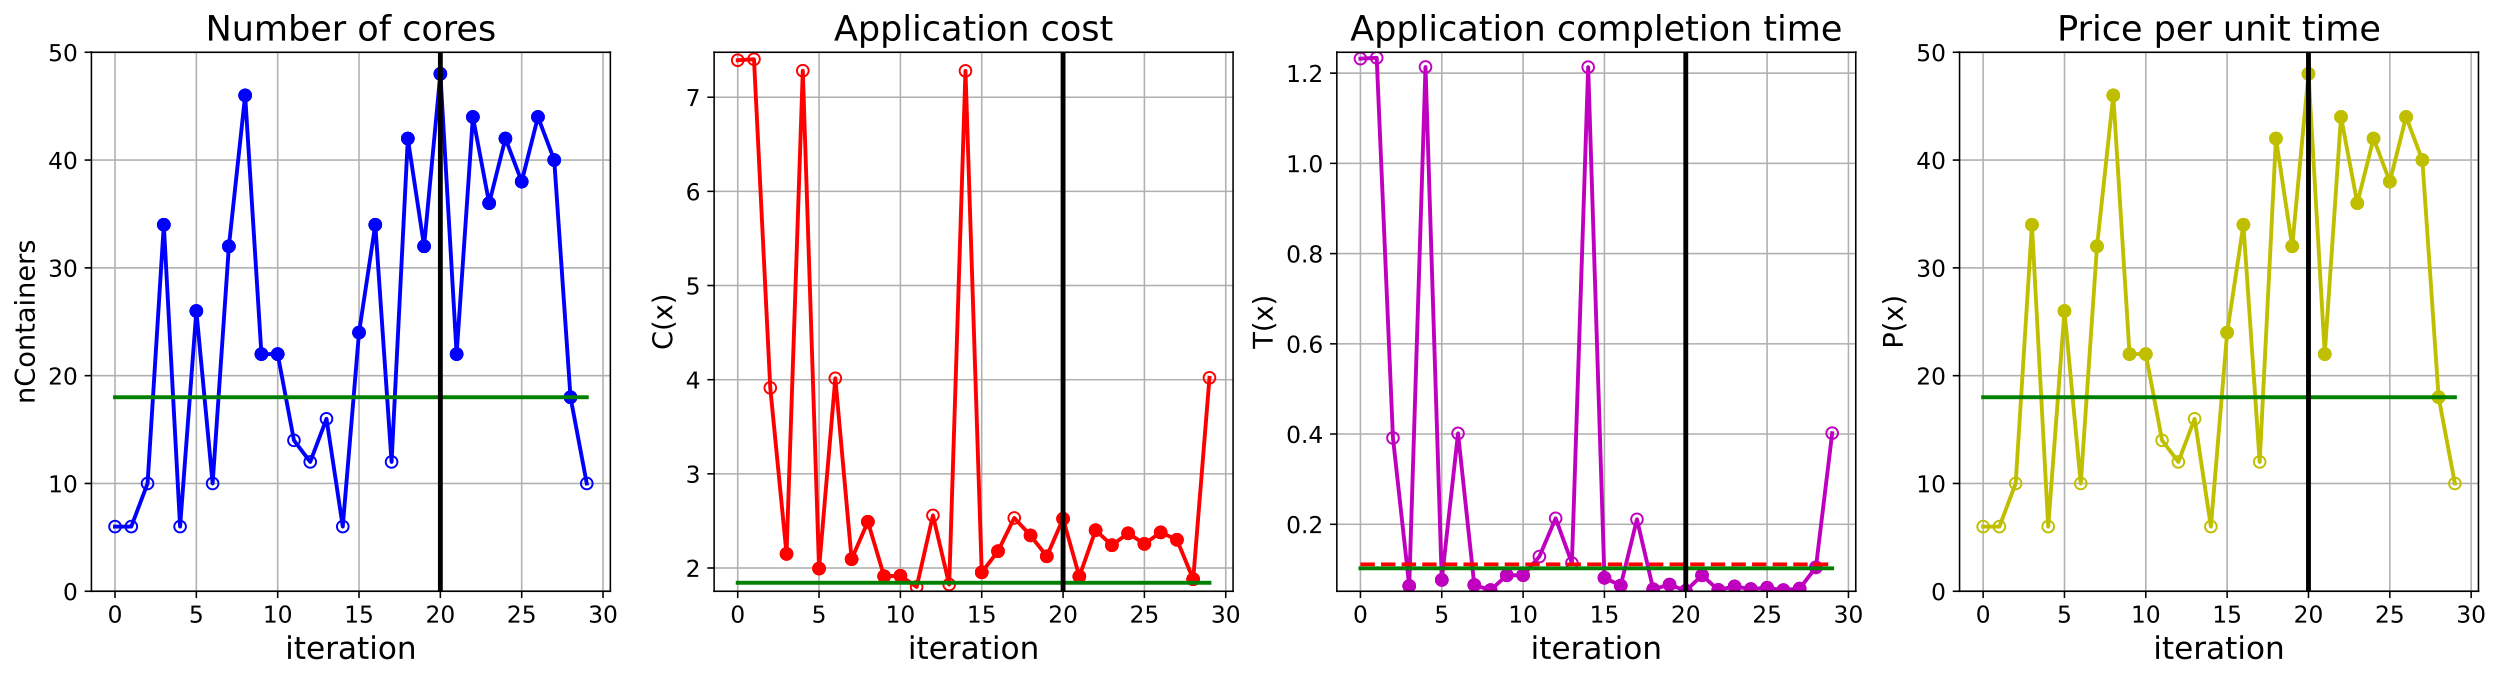 <?xml version="1.0" encoding="utf-8" standalone="no"?>
<!DOCTYPE svg PUBLIC "-//W3C//DTD SVG 1.1//EN"
  "http://www.w3.org/Graphics/SVG/1.1/DTD/svg11.dtd">
<!-- Created with matplotlib (https://matplotlib.org/) -->
<svg height="349.376pt" version="1.1" viewBox="0 0 1285.69 349.376" width="1285.69pt" xmlns="http://www.w3.org/2000/svg" xmlns:xlink="http://www.w3.org/1999/xlink">
 <defs>
  <style type="text/css">
*{stroke-linecap:butt;stroke-linejoin:round;}
  </style>
 </defs>
 <g id="figure_1">
  <g id="patch_1">
   <path d="M 0 349.376 
L 1285.69 349.376 
L 1285.69 0 
L 0 0 
z
" style="fill:#ffffff;"/>
  </g>
  <g id="axes_1">
   <g id="patch_2">
    <path d="M 47.019 304.077 
L 313.889 304.077 
L 313.889 26.877 
L 47.019 26.877 
z
" style="fill:#ffffff;"/>
   </g>
   <g id="matplotlib.axis_1">
    <g id="xtick_1">
     <g id="line2d_1">
      <path clip-path="url(#p5764281a24)" d="M 59.15 304.077 
L 59.15 26.877 
" style="fill:none;stroke:#b0b0b0;stroke-linecap:square;stroke-width:0.8;"/>
     </g>
     <g id="line2d_2">
      <defs>
       <path d="M 0 0 
L 0 3.5 
" id="m26514d9883" style="stroke:#000000;stroke-width:0.8;"/>
      </defs>
      <g>
       <use style="stroke:#000000;stroke-width:0.8;" x="59.15" xlink:href="#m26514d9883" y="304.077"/>
      </g>
     </g>
     <g id="text_1">
      <!-- 0 -->
      <defs>
       <path d="M 31.781 66.406 
Q 24.172 66.406 20.328 58.906 
Q 16.5 51.422 16.5 36.375 
Q 16.5 21.391 20.328 13.891 
Q 24.172 6.391 31.781 6.391 
Q 39.453 6.391 43.281 13.891 
Q 47.125 21.391 47.125 36.375 
Q 47.125 51.422 43.281 58.906 
Q 39.453 66.406 31.781 66.406 
z
M 31.781 74.219 
Q 44.047 74.219 50.516 64.516 
Q 56.984 54.828 56.984 36.375 
Q 56.984 17.969 50.516 8.266 
Q 44.047 -1.422 31.781 -1.422 
Q 19.531 -1.422 13.062 8.266 
Q 6.594 17.969 6.594 36.375 
Q 6.594 54.828 13.062 64.516 
Q 19.531 74.219 31.781 74.219 
z
" id="DejaVuSans-48"/>
      </defs>
      <g transform="translate(55.332 320.195)scale(0.12 -0.12)">
       <use xlink:href="#DejaVuSans-48"/>
      </g>
     </g>
    </g>
    <g id="xtick_2">
     <g id="line2d_3">
      <path clip-path="url(#p5764281a24)" d="M 100.979 304.077 
L 100.979 26.877 
" style="fill:none;stroke:#b0b0b0;stroke-linecap:square;stroke-width:0.8;"/>
     </g>
     <g id="line2d_4">
      <g>
       <use style="stroke:#000000;stroke-width:0.8;" x="100.979" xlink:href="#m26514d9883" y="304.077"/>
      </g>
     </g>
     <g id="text_2">
      <!-- 5 -->
      <defs>
       <path d="M 10.797 72.906 
L 49.516 72.906 
L 49.516 64.594 
L 19.828 64.594 
L 19.828 46.734 
Q 21.969 47.469 24.109 47.828 
Q 26.266 48.188 28.422 48.188 
Q 40.625 48.188 47.75 41.5 
Q 54.891 34.812 54.891 23.391 
Q 54.891 11.625 47.562 5.094 
Q 40.234 -1.422 26.906 -1.422 
Q 22.312 -1.422 17.547 -0.641 
Q 12.797 0.141 7.719 1.703 
L 7.719 11.625 
Q 12.109 9.234 16.797 8.062 
Q 21.484 6.891 26.703 6.891 
Q 35.156 6.891 40.078 11.328 
Q 45.016 15.766 45.016 23.391 
Q 45.016 31 40.078 35.438 
Q 35.156 39.891 26.703 39.891 
Q 22.75 39.891 18.812 39.016 
Q 14.891 38.141 10.797 36.281 
z
" id="DejaVuSans-53"/>
      </defs>
      <g transform="translate(97.161 320.195)scale(0.12 -0.12)">
       <use xlink:href="#DejaVuSans-53"/>
      </g>
     </g>
    </g>
    <g id="xtick_3">
     <g id="line2d_5">
      <path clip-path="url(#p5764281a24)" d="M 142.808 304.077 
L 142.808 26.877 
" style="fill:none;stroke:#b0b0b0;stroke-linecap:square;stroke-width:0.8;"/>
     </g>
     <g id="line2d_6">
      <g>
       <use style="stroke:#000000;stroke-width:0.8;" x="142.808" xlink:href="#m26514d9883" y="304.077"/>
      </g>
     </g>
     <g id="text_3">
      <!-- 10 -->
      <defs>
       <path d="M 12.406 8.297 
L 28.516 8.297 
L 28.516 63.922 
L 10.984 60.406 
L 10.984 69.391 
L 28.422 72.906 
L 38.281 72.906 
L 38.281 8.297 
L 54.391 8.297 
L 54.391 0 
L 12.406 0 
z
" id="DejaVuSans-49"/>
      </defs>
      <g transform="translate(135.173 320.195)scale(0.12 -0.12)">
       <use xlink:href="#DejaVuSans-49"/>
       <use x="63.623" xlink:href="#DejaVuSans-48"/>
      </g>
     </g>
    </g>
    <g id="xtick_4">
     <g id="line2d_7">
      <path clip-path="url(#p5764281a24)" d="M 184.637 304.077 
L 184.637 26.877 
" style="fill:none;stroke:#b0b0b0;stroke-linecap:square;stroke-width:0.8;"/>
     </g>
     <g id="line2d_8">
      <g>
       <use style="stroke:#000000;stroke-width:0.8;" x="184.637" xlink:href="#m26514d9883" y="304.077"/>
      </g>
     </g>
     <g id="text_4">
      <!-- 15 -->
      <g transform="translate(177.002 320.195)scale(0.12 -0.12)">
       <use xlink:href="#DejaVuSans-49"/>
       <use x="63.623" xlink:href="#DejaVuSans-53"/>
      </g>
     </g>
    </g>
    <g id="xtick_5">
     <g id="line2d_9">
      <path clip-path="url(#p5764281a24)" d="M 226.466 304.077 
L 226.466 26.877 
" style="fill:none;stroke:#b0b0b0;stroke-linecap:square;stroke-width:0.8;"/>
     </g>
     <g id="line2d_10">
      <g>
       <use style="stroke:#000000;stroke-width:0.8;" x="226.466" xlink:href="#m26514d9883" y="304.077"/>
      </g>
     </g>
     <g id="text_5">
      <!-- 20 -->
      <defs>
       <path d="M 19.188 8.297 
L 53.609 8.297 
L 53.609 0 
L 7.328 0 
L 7.328 8.297 
Q 12.938 14.109 22.625 23.891 
Q 32.328 33.688 34.812 36.531 
Q 39.547 41.844 41.422 45.531 
Q 43.312 49.219 43.312 52.781 
Q 43.312 58.594 39.234 62.25 
Q 35.156 65.922 28.609 65.922 
Q 23.969 65.922 18.812 64.312 
Q 13.672 62.703 7.812 59.422 
L 7.812 69.391 
Q 13.766 71.781 18.938 73 
Q 24.125 74.219 28.422 74.219 
Q 39.75 74.219 46.484 68.547 
Q 53.219 62.891 53.219 53.422 
Q 53.219 48.922 51.531 44.891 
Q 49.859 40.875 45.406 35.406 
Q 44.188 33.984 37.641 27.219 
Q 31.109 20.453 19.188 8.297 
z
" id="DejaVuSans-50"/>
      </defs>
      <g transform="translate(218.831 320.195)scale(0.12 -0.12)">
       <use xlink:href="#DejaVuSans-50"/>
       <use x="63.623" xlink:href="#DejaVuSans-48"/>
      </g>
     </g>
    </g>
    <g id="xtick_6">
     <g id="line2d_11">
      <path clip-path="url(#p5764281a24)" d="M 268.295 304.077 
L 268.295 26.877 
" style="fill:none;stroke:#b0b0b0;stroke-linecap:square;stroke-width:0.8;"/>
     </g>
     <g id="line2d_12">
      <g>
       <use style="stroke:#000000;stroke-width:0.8;" x="268.295" xlink:href="#m26514d9883" y="304.077"/>
      </g>
     </g>
     <g id="text_6">
      <!-- 25 -->
      <g transform="translate(260.66 320.195)scale(0.12 -0.12)">
       <use xlink:href="#DejaVuSans-50"/>
       <use x="63.623" xlink:href="#DejaVuSans-53"/>
      </g>
     </g>
    </g>
    <g id="xtick_7">
     <g id="line2d_13">
      <path clip-path="url(#p5764281a24)" d="M 310.124 304.077 
L 310.124 26.877 
" style="fill:none;stroke:#b0b0b0;stroke-linecap:square;stroke-width:0.8;"/>
     </g>
     <g id="line2d_14">
      <g>
       <use style="stroke:#000000;stroke-width:0.8;" x="310.124" xlink:href="#m26514d9883" y="304.077"/>
      </g>
     </g>
     <g id="text_7">
      <!-- 30 -->
      <defs>
       <path d="M 40.578 39.312 
Q 47.656 37.797 51.625 33 
Q 55.609 28.219 55.609 21.188 
Q 55.609 10.406 48.188 4.484 
Q 40.766 -1.422 27.094 -1.422 
Q 22.516 -1.422 17.656 -0.516 
Q 12.797 0.391 7.625 2.203 
L 7.625 11.719 
Q 11.719 9.328 16.594 8.109 
Q 21.484 6.891 26.812 6.891 
Q 36.078 6.891 40.938 10.547 
Q 45.797 14.203 45.797 21.188 
Q 45.797 27.641 41.281 31.266 
Q 36.766 34.906 28.719 34.906 
L 20.219 34.906 
L 20.219 43.016 
L 29.109 43.016 
Q 36.375 43.016 40.234 45.922 
Q 44.094 48.828 44.094 54.297 
Q 44.094 59.906 40.109 62.906 
Q 36.141 65.922 28.719 65.922 
Q 24.656 65.922 20.016 65.031 
Q 15.375 64.156 9.812 62.312 
L 9.812 71.094 
Q 15.438 72.656 20.344 73.438 
Q 25.25 74.219 29.594 74.219 
Q 40.828 74.219 47.359 69.109 
Q 53.906 64.016 53.906 55.328 
Q 53.906 49.266 50.438 45.094 
Q 46.969 40.922 40.578 39.312 
z
" id="DejaVuSans-51"/>
      </defs>
      <g transform="translate(302.489 320.195)scale(0.12 -0.12)">
       <use xlink:href="#DejaVuSans-51"/>
       <use x="63.623" xlink:href="#DejaVuSans-48"/>
      </g>
     </g>
    </g>
    <g id="text_8">
     <!-- iteration -->
     <defs>
      <path d="M 9.422 54.688 
L 18.406 54.688 
L 18.406 0 
L 9.422 0 
z
M 9.422 75.984 
L 18.406 75.984 
L 18.406 64.594 
L 9.422 64.594 
z
" id="DejaVuSans-105"/>
      <path d="M 18.312 70.219 
L 18.312 54.688 
L 36.812 54.688 
L 36.812 47.703 
L 18.312 47.703 
L 18.312 18.016 
Q 18.312 11.328 20.141 9.422 
Q 21.969 7.516 27.594 7.516 
L 36.812 7.516 
L 36.812 0 
L 27.594 0 
Q 17.188 0 13.234 3.875 
Q 9.281 7.766 9.281 18.016 
L 9.281 47.703 
L 2.688 47.703 
L 2.688 54.688 
L 9.281 54.688 
L 9.281 70.219 
z
" id="DejaVuSans-116"/>
      <path d="M 56.203 29.594 
L 56.203 25.203 
L 14.891 25.203 
Q 15.484 15.922 20.484 11.062 
Q 25.484 6.203 34.422 6.203 
Q 39.594 6.203 44.453 7.469 
Q 49.312 8.734 54.109 11.281 
L 54.109 2.781 
Q 49.266 0.734 44.188 -0.344 
Q 39.109 -1.422 33.891 -1.422 
Q 20.797 -1.422 13.156 6.188 
Q 5.516 13.812 5.516 26.812 
Q 5.516 40.234 12.766 48.109 
Q 20.016 56 32.328 56 
Q 43.359 56 49.781 48.891 
Q 56.203 41.797 56.203 29.594 
z
M 47.219 32.234 
Q 47.125 39.594 43.094 43.984 
Q 39.062 48.391 32.422 48.391 
Q 24.906 48.391 20.391 44.141 
Q 15.875 39.891 15.188 32.172 
z
" id="DejaVuSans-101"/>
      <path d="M 41.109 46.297 
Q 39.594 47.172 37.812 47.578 
Q 36.031 48 33.891 48 
Q 26.266 48 22.188 43.047 
Q 18.109 38.094 18.109 28.812 
L 18.109 0 
L 9.078 0 
L 9.078 54.688 
L 18.109 54.688 
L 18.109 46.188 
Q 20.953 51.172 25.484 53.578 
Q 30.031 56 36.531 56 
Q 37.453 56 38.578 55.875 
Q 39.703 55.766 41.062 55.516 
z
" id="DejaVuSans-114"/>
      <path d="M 34.281 27.484 
Q 23.391 27.484 19.188 25 
Q 14.984 22.516 14.984 16.5 
Q 14.984 11.719 18.141 8.906 
Q 21.297 6.109 26.703 6.109 
Q 34.188 6.109 38.703 11.406 
Q 43.219 16.703 43.219 25.484 
L 43.219 27.484 
z
M 52.203 31.203 
L 52.203 0 
L 43.219 0 
L 43.219 8.297 
Q 40.141 3.328 35.547 0.953 
Q 30.953 -1.422 24.312 -1.422 
Q 15.922 -1.422 10.953 3.297 
Q 6 8.016 6 15.922 
Q 6 25.141 12.172 29.828 
Q 18.359 34.516 30.609 34.516 
L 43.219 34.516 
L 43.219 35.406 
Q 43.219 41.609 39.141 45 
Q 35.062 48.391 27.688 48.391 
Q 23 48.391 18.547 47.266 
Q 14.109 46.141 10.016 43.891 
L 10.016 52.203 
Q 14.938 54.109 19.578 55.047 
Q 24.219 56 28.609 56 
Q 40.484 56 46.344 49.844 
Q 52.203 43.703 52.203 31.203 
z
" id="DejaVuSans-97"/>
      <path d="M 30.609 48.391 
Q 23.391 48.391 19.188 42.75 
Q 14.984 37.109 14.984 27.297 
Q 14.984 17.484 19.156 11.844 
Q 23.344 6.203 30.609 6.203 
Q 37.797 6.203 41.984 11.859 
Q 46.188 17.531 46.188 27.297 
Q 46.188 37.016 41.984 42.703 
Q 37.797 48.391 30.609 48.391 
z
M 30.609 56 
Q 42.328 56 49.016 48.375 
Q 55.719 40.766 55.719 27.297 
Q 55.719 13.875 49.016 6.219 
Q 42.328 -1.422 30.609 -1.422 
Q 18.844 -1.422 12.172 6.219 
Q 5.516 13.875 5.516 27.297 
Q 5.516 40.766 12.172 48.375 
Q 18.844 56 30.609 56 
z
" id="DejaVuSans-111"/>
      <path d="M 54.891 33.016 
L 54.891 0 
L 45.906 0 
L 45.906 32.719 
Q 45.906 40.484 42.875 44.328 
Q 39.844 48.188 33.797 48.188 
Q 26.516 48.188 22.312 43.547 
Q 18.109 38.922 18.109 30.906 
L 18.109 0 
L 9.078 0 
L 9.078 54.688 
L 18.109 54.688 
L 18.109 46.188 
Q 21.344 51.125 25.703 53.562 
Q 30.078 56 35.797 56 
Q 45.219 56 50.047 50.172 
Q 54.891 44.344 54.891 33.016 
z
" id="DejaVuSans-110"/>
     </defs>
     <g transform="translate(146.658 338.848)scale(0.16 -0.16)">
      <use xlink:href="#DejaVuSans-105"/>
      <use x="27.783" xlink:href="#DejaVuSans-116"/>
      <use x="66.992" xlink:href="#DejaVuSans-101"/>
      <use x="128.516" xlink:href="#DejaVuSans-114"/>
      <use x="169.629" xlink:href="#DejaVuSans-97"/>
      <use x="230.908" xlink:href="#DejaVuSans-116"/>
      <use x="270.117" xlink:href="#DejaVuSans-105"/>
      <use x="297.9" xlink:href="#DejaVuSans-111"/>
      <use x="359.082" xlink:href="#DejaVuSans-110"/>
     </g>
    </g>
   </g>
   <g id="matplotlib.axis_2">
    <g id="ytick_1">
     <g id="line2d_15">
      <path clip-path="url(#p5764281a24)" d="M 47.019 304.077 
L 313.889 304.077 
" style="fill:none;stroke:#b0b0b0;stroke-linecap:square;stroke-width:0.8;"/>
     </g>
     <g id="line2d_16">
      <defs>
       <path d="M 0 0 
L -3.5 0 
" id="m982e8bc07e" style="stroke:#000000;stroke-width:0.8;"/>
      </defs>
      <g>
       <use style="stroke:#000000;stroke-width:0.8;" x="47.019" xlink:href="#m982e8bc07e" y="304.077"/>
      </g>
     </g>
     <g id="text_9">
      <!-- 0 -->
      <g transform="translate(32.384 308.636)scale(0.12 -0.12)">
       <use xlink:href="#DejaVuSans-48"/>
      </g>
     </g>
    </g>
    <g id="ytick_2">
     <g id="line2d_17">
      <path clip-path="url(#p5764281a24)" d="M 47.019 248.637 
L 313.889 248.637 
" style="fill:none;stroke:#b0b0b0;stroke-linecap:square;stroke-width:0.8;"/>
     </g>
     <g id="line2d_18">
      <g>
       <use style="stroke:#000000;stroke-width:0.8;" x="47.019" xlink:href="#m982e8bc07e" y="248.637"/>
      </g>
     </g>
     <g id="text_10">
      <!-- 10 -->
      <g transform="translate(24.749 253.196)scale(0.12 -0.12)">
       <use xlink:href="#DejaVuSans-49"/>
       <use x="63.623" xlink:href="#DejaVuSans-48"/>
      </g>
     </g>
    </g>
    <g id="ytick_3">
     <g id="line2d_19">
      <path clip-path="url(#p5764281a24)" d="M 47.019 193.197 
L 313.889 193.197 
" style="fill:none;stroke:#b0b0b0;stroke-linecap:square;stroke-width:0.8;"/>
     </g>
     <g id="line2d_20">
      <g>
       <use style="stroke:#000000;stroke-width:0.8;" x="47.019" xlink:href="#m982e8bc07e" y="193.197"/>
      </g>
     </g>
     <g id="text_11">
      <!-- 20 -->
      <g transform="translate(24.749 197.756)scale(0.12 -0.12)">
       <use xlink:href="#DejaVuSans-50"/>
       <use x="63.623" xlink:href="#DejaVuSans-48"/>
      </g>
     </g>
    </g>
    <g id="ytick_4">
     <g id="line2d_21">
      <path clip-path="url(#p5764281a24)" d="M 47.019 137.757 
L 313.889 137.757 
" style="fill:none;stroke:#b0b0b0;stroke-linecap:square;stroke-width:0.8;"/>
     </g>
     <g id="line2d_22">
      <g>
       <use style="stroke:#000000;stroke-width:0.8;" x="47.019" xlink:href="#m982e8bc07e" y="137.757"/>
      </g>
     </g>
     <g id="text_12">
      <!-- 30 -->
      <g transform="translate(24.749 142.316)scale(0.12 -0.12)">
       <use xlink:href="#DejaVuSans-51"/>
       <use x="63.623" xlink:href="#DejaVuSans-48"/>
      </g>
     </g>
    </g>
    <g id="ytick_5">
     <g id="line2d_23">
      <path clip-path="url(#p5764281a24)" d="M 47.019 82.317 
L 313.889 82.317 
" style="fill:none;stroke:#b0b0b0;stroke-linecap:square;stroke-width:0.8;"/>
     </g>
     <g id="line2d_24">
      <g>
       <use style="stroke:#000000;stroke-width:0.8;" x="47.019" xlink:href="#m982e8bc07e" y="82.317"/>
      </g>
     </g>
     <g id="text_13">
      <!-- 40 -->
      <defs>
       <path d="M 37.797 64.312 
L 12.891 25.391 
L 37.797 25.391 
z
M 35.203 72.906 
L 47.609 72.906 
L 47.609 25.391 
L 58.016 25.391 
L 58.016 17.188 
L 47.609 17.188 
L 47.609 0 
L 37.797 0 
L 37.797 17.188 
L 4.891 17.188 
L 4.891 26.703 
z
" id="DejaVuSans-52"/>
      </defs>
      <g transform="translate(24.749 86.876)scale(0.12 -0.12)">
       <use xlink:href="#DejaVuSans-52"/>
       <use x="63.623" xlink:href="#DejaVuSans-48"/>
      </g>
     </g>
    </g>
    <g id="ytick_6">
     <g id="line2d_25">
      <path clip-path="url(#p5764281a24)" d="M 47.019 26.877 
L 313.889 26.877 
" style="fill:none;stroke:#b0b0b0;stroke-linecap:square;stroke-width:0.8;"/>
     </g>
     <g id="line2d_26">
      <g>
       <use style="stroke:#000000;stroke-width:0.8;" x="47.019" xlink:href="#m982e8bc07e" y="26.877"/>
      </g>
     </g>
     <g id="text_14">
      <!-- 50 -->
      <g transform="translate(24.749 31.436)scale(0.12 -0.12)">
       <use xlink:href="#DejaVuSans-53"/>
       <use x="63.623" xlink:href="#DejaVuSans-48"/>
      </g>
     </g>
    </g>
    <g id="text_15">
     <!-- nContainers -->
     <defs>
      <path d="M 64.406 67.281 
L 64.406 56.891 
Q 59.422 61.531 53.781 63.812 
Q 48.141 66.109 41.797 66.109 
Q 29.297 66.109 22.656 58.469 
Q 16.016 50.828 16.016 36.375 
Q 16.016 21.969 22.656 14.328 
Q 29.297 6.688 41.797 6.688 
Q 48.141 6.688 53.781 8.984 
Q 59.422 11.281 64.406 15.922 
L 64.406 5.609 
Q 59.234 2.094 53.438 0.328 
Q 47.656 -1.422 41.219 -1.422 
Q 24.656 -1.422 15.125 8.703 
Q 5.609 18.844 5.609 36.375 
Q 5.609 53.953 15.125 64.078 
Q 24.656 74.219 41.219 74.219 
Q 47.75 74.219 53.531 72.484 
Q 59.328 70.75 64.406 67.281 
z
" id="DejaVuSans-67"/>
      <path d="M 44.281 53.078 
L 44.281 44.578 
Q 40.484 46.531 36.375 47.5 
Q 32.281 48.484 27.875 48.484 
Q 21.188 48.484 17.844 46.438 
Q 14.5 44.391 14.5 40.281 
Q 14.5 37.156 16.891 35.375 
Q 19.281 33.594 26.516 31.984 
L 29.594 31.297 
Q 39.156 29.25 43.188 25.516 
Q 47.219 21.781 47.219 15.094 
Q 47.219 7.469 41.188 3.016 
Q 35.156 -1.422 24.609 -1.422 
Q 20.219 -1.422 15.453 -0.562 
Q 10.688 0.297 5.422 2 
L 5.422 11.281 
Q 10.406 8.688 15.234 7.391 
Q 20.062 6.109 24.812 6.109 
Q 31.156 6.109 34.562 8.281 
Q 37.984 10.453 37.984 14.406 
Q 37.984 18.062 35.516 20.016 
Q 33.062 21.969 24.703 23.781 
L 21.578 24.516 
Q 13.234 26.266 9.516 29.906 
Q 5.812 33.547 5.812 39.891 
Q 5.812 47.609 11.281 51.797 
Q 16.75 56 26.812 56 
Q 31.781 56 36.172 55.266 
Q 40.578 54.547 44.281 53.078 
z
" id="DejaVuSans-115"/>
     </defs>
     <g transform="translate(17.838 207.767)rotate(-90)scale(0.14 -0.14)">
      <use xlink:href="#DejaVuSans-110"/>
      <use x="63.379" xlink:href="#DejaVuSans-67"/>
      <use x="133.203" xlink:href="#DejaVuSans-111"/>
      <use x="194.385" xlink:href="#DejaVuSans-110"/>
      <use x="257.764" xlink:href="#DejaVuSans-116"/>
      <use x="296.973" xlink:href="#DejaVuSans-97"/>
      <use x="358.252" xlink:href="#DejaVuSans-105"/>
      <use x="386.035" xlink:href="#DejaVuSans-110"/>
      <use x="449.414" xlink:href="#DejaVuSans-101"/>
      <use x="510.938" xlink:href="#DejaVuSans-114"/>
      <use x="552.051" xlink:href="#DejaVuSans-115"/>
     </g>
    </g>
   </g>
   <g id="line2d_27">
    <path clip-path="url(#p5764281a24)" d="M 59.15 270.813 
L 67.516 270.813 
L 75.881 248.637 
L 84.247 115.581 
L 92.613 270.813 
L 100.979 159.933 
L 109.345 248.637 
L 117.711 126.669 
L 126.076 49.053 
L 134.442 182.109 
L 142.808 182.109 
L 151.174 226.461 
L 159.54 237.549 
L 167.905 215.373 
L 176.271 270.813 
L 184.637 171.021 
L 193.003 115.581 
L 201.369 237.549 
L 209.735 71.229 
L 218.1 126.669 
L 226.466 37.965 
L 234.832 182.109 
L 243.198 60.141 
L 251.564 104.493 
L 259.929 71.229 
L 268.295 93.405 
L 276.661 60.141 
L 285.027 82.317 
L 293.393 204.285 
L 301.759 248.637 
" style="fill:none;stroke:#0000ff;stroke-linecap:square;stroke-width:2;"/>
    <defs>
     <path d="M 0 3 
C 0.796 3 1.559 2.684 2.121 2.121 
C 2.684 1.559 3 0.796 3 0 
C 3 -0.796 2.684 -1.559 2.121 -2.121 
C 1.559 -2.684 0.796 -3 0 -3 
C -0.796 -3 -1.559 -2.684 -2.121 -2.121 
C -2.684 -1.559 -3 -0.796 -3 0 
C -3 0.796 -2.684 1.559 -2.121 2.121 
C -1.559 2.684 -0.796 3 0 3 
z
" id="mae2efc70da" style="stroke:#0000ff;"/>
    </defs>
    <g clip-path="url(#p5764281a24)">
     <use style="fill-opacity:0;stroke:#0000ff;" x="59.15" xlink:href="#mae2efc70da" y="270.813"/>
     <use style="fill-opacity:0;stroke:#0000ff;" x="67.516" xlink:href="#mae2efc70da" y="270.813"/>
     <use style="fill-opacity:0;stroke:#0000ff;" x="75.881" xlink:href="#mae2efc70da" y="248.637"/>
     <use style="fill-opacity:0;stroke:#0000ff;" x="84.247" xlink:href="#mae2efc70da" y="115.581"/>
     <use style="fill-opacity:0;stroke:#0000ff;" x="92.613" xlink:href="#mae2efc70da" y="270.813"/>
     <use style="fill-opacity:0;stroke:#0000ff;" x="100.979" xlink:href="#mae2efc70da" y="159.933"/>
     <use style="fill-opacity:0;stroke:#0000ff;" x="109.345" xlink:href="#mae2efc70da" y="248.637"/>
     <use style="fill-opacity:0;stroke:#0000ff;" x="117.711" xlink:href="#mae2efc70da" y="126.669"/>
     <use style="fill-opacity:0;stroke:#0000ff;" x="126.076" xlink:href="#mae2efc70da" y="49.053"/>
     <use style="fill-opacity:0;stroke:#0000ff;" x="134.442" xlink:href="#mae2efc70da" y="182.109"/>
     <use style="fill-opacity:0;stroke:#0000ff;" x="142.808" xlink:href="#mae2efc70da" y="182.109"/>
     <use style="fill-opacity:0;stroke:#0000ff;" x="151.174" xlink:href="#mae2efc70da" y="226.461"/>
     <use style="fill-opacity:0;stroke:#0000ff;" x="159.54" xlink:href="#mae2efc70da" y="237.549"/>
     <use style="fill-opacity:0;stroke:#0000ff;" x="167.905" xlink:href="#mae2efc70da" y="215.373"/>
     <use style="fill-opacity:0;stroke:#0000ff;" x="176.271" xlink:href="#mae2efc70da" y="270.813"/>
     <use style="fill-opacity:0;stroke:#0000ff;" x="184.637" xlink:href="#mae2efc70da" y="171.021"/>
     <use style="fill-opacity:0;stroke:#0000ff;" x="193.003" xlink:href="#mae2efc70da" y="115.581"/>
     <use style="fill-opacity:0;stroke:#0000ff;" x="201.369" xlink:href="#mae2efc70da" y="237.549"/>
     <use style="fill-opacity:0;stroke:#0000ff;" x="209.735" xlink:href="#mae2efc70da" y="71.229"/>
     <use style="fill-opacity:0;stroke:#0000ff;" x="218.1" xlink:href="#mae2efc70da" y="126.669"/>
     <use style="fill-opacity:0;stroke:#0000ff;" x="226.466" xlink:href="#mae2efc70da" y="37.965"/>
     <use style="fill-opacity:0;stroke:#0000ff;" x="234.832" xlink:href="#mae2efc70da" y="182.109"/>
     <use style="fill-opacity:0;stroke:#0000ff;" x="243.198" xlink:href="#mae2efc70da" y="60.141"/>
     <use style="fill-opacity:0;stroke:#0000ff;" x="251.564" xlink:href="#mae2efc70da" y="104.493"/>
     <use style="fill-opacity:0;stroke:#0000ff;" x="259.929" xlink:href="#mae2efc70da" y="71.229"/>
     <use style="fill-opacity:0;stroke:#0000ff;" x="268.295" xlink:href="#mae2efc70da" y="93.405"/>
     <use style="fill-opacity:0;stroke:#0000ff;" x="276.661" xlink:href="#mae2efc70da" y="60.141"/>
     <use style="fill-opacity:0;stroke:#0000ff;" x="285.027" xlink:href="#mae2efc70da" y="82.317"/>
     <use style="fill-opacity:0;stroke:#0000ff;" x="293.393" xlink:href="#mae2efc70da" y="204.285"/>
     <use style="fill-opacity:0;stroke:#0000ff;" x="301.759" xlink:href="#mae2efc70da" y="248.637"/>
    </g>
   </g>
   <g id="line2d_28">
    <defs>
     <path d="M 0 3 
C 0.796 3 1.559 2.684 2.121 2.121 
C 2.684 1.559 3 0.796 3 0 
C 3 -0.796 2.684 -1.559 2.121 -2.121 
C 1.559 -2.684 0.796 -3 0 -3 
C -0.796 -3 -1.559 -2.684 -2.121 -2.121 
C -2.684 -1.559 -3 -0.796 -3 0 
C -3 0.796 -2.684 1.559 -2.121 2.121 
C -1.559 2.684 -0.796 3 0 3 
z
" id="mf2745a1faf" style="stroke:#0000ff;"/>
    </defs>
    <g clip-path="url(#p5764281a24)">
     <use style="fill:#0000ff;stroke:#0000ff;" x="84.247" xlink:href="#mf2745a1faf" y="115.581"/>
    </g>
   </g>
   <g id="line2d_29">
    <g clip-path="url(#p5764281a24)">
     <use style="fill:#0000ff;stroke:#0000ff;" x="100.979" xlink:href="#mf2745a1faf" y="159.933"/>
    </g>
   </g>
   <g id="line2d_30">
    <g clip-path="url(#p5764281a24)">
     <use style="fill:#0000ff;stroke:#0000ff;" x="117.711" xlink:href="#mf2745a1faf" y="126.669"/>
    </g>
   </g>
   <g id="line2d_31">
    <g clip-path="url(#p5764281a24)">
     <use style="fill:#0000ff;stroke:#0000ff;" x="126.076" xlink:href="#mf2745a1faf" y="49.053"/>
    </g>
   </g>
   <g id="line2d_32">
    <g clip-path="url(#p5764281a24)">
     <use style="fill:#0000ff;stroke:#0000ff;" x="134.442" xlink:href="#mf2745a1faf" y="182.109"/>
    </g>
   </g>
   <g id="line2d_33">
    <g clip-path="url(#p5764281a24)">
     <use style="fill:#0000ff;stroke:#0000ff;" x="142.808" xlink:href="#mf2745a1faf" y="182.109"/>
    </g>
   </g>
   <g id="line2d_34">
    <g clip-path="url(#p5764281a24)">
     <use style="fill:#0000ff;stroke:#0000ff;" x="184.637" xlink:href="#mf2745a1faf" y="171.021"/>
    </g>
   </g>
   <g id="line2d_35">
    <g clip-path="url(#p5764281a24)">
     <use style="fill:#0000ff;stroke:#0000ff;" x="193.003" xlink:href="#mf2745a1faf" y="115.581"/>
    </g>
   </g>
   <g id="line2d_36">
    <g clip-path="url(#p5764281a24)">
     <use style="fill:#0000ff;stroke:#0000ff;" x="209.735" xlink:href="#mf2745a1faf" y="71.229"/>
    </g>
   </g>
   <g id="line2d_37">
    <g clip-path="url(#p5764281a24)">
     <use style="fill:#0000ff;stroke:#0000ff;" x="218.1" xlink:href="#mf2745a1faf" y="126.669"/>
    </g>
   </g>
   <g id="line2d_38">
    <g clip-path="url(#p5764281a24)">
     <use style="fill:#0000ff;stroke:#0000ff;" x="226.466" xlink:href="#mf2745a1faf" y="37.965"/>
    </g>
   </g>
   <g id="line2d_39">
    <g clip-path="url(#p5764281a24)">
     <use style="fill:#0000ff;stroke:#0000ff;" x="234.832" xlink:href="#mf2745a1faf" y="182.109"/>
    </g>
   </g>
   <g id="line2d_40">
    <g clip-path="url(#p5764281a24)">
     <use style="fill:#0000ff;stroke:#0000ff;" x="243.198" xlink:href="#mf2745a1faf" y="60.141"/>
    </g>
   </g>
   <g id="line2d_41">
    <g clip-path="url(#p5764281a24)">
     <use style="fill:#0000ff;stroke:#0000ff;" x="251.564" xlink:href="#mf2745a1faf" y="104.493"/>
    </g>
   </g>
   <g id="line2d_42">
    <g clip-path="url(#p5764281a24)">
     <use style="fill:#0000ff;stroke:#0000ff;" x="259.929" xlink:href="#mf2745a1faf" y="71.229"/>
    </g>
   </g>
   <g id="line2d_43">
    <g clip-path="url(#p5764281a24)">
     <use style="fill:#0000ff;stroke:#0000ff;" x="268.295" xlink:href="#mf2745a1faf" y="93.405"/>
    </g>
   </g>
   <g id="line2d_44">
    <g clip-path="url(#p5764281a24)">
     <use style="fill:#0000ff;stroke:#0000ff;" x="276.661" xlink:href="#mf2745a1faf" y="60.141"/>
    </g>
   </g>
   <g id="line2d_45">
    <g clip-path="url(#p5764281a24)">
     <use style="fill:#0000ff;stroke:#0000ff;" x="285.027" xlink:href="#mf2745a1faf" y="82.317"/>
    </g>
   </g>
   <g id="line2d_46">
    <g clip-path="url(#p5764281a24)">
     <use style="fill:#0000ff;stroke:#0000ff;" x="293.393" xlink:href="#mf2745a1faf" y="204.285"/>
    </g>
   </g>
   <g id="line2d_47">
    <path clip-path="url(#p5764281a24)" d="M 59.15 204.285 
L 67.516 204.285 
L 75.881 204.285 
L 84.247 204.285 
L 92.613 204.285 
L 100.979 204.285 
L 109.345 204.285 
L 117.711 204.285 
L 126.076 204.285 
L 134.442 204.285 
L 142.808 204.285 
L 151.174 204.285 
L 159.54 204.285 
L 167.905 204.285 
L 176.271 204.285 
L 184.637 204.285 
L 193.003 204.285 
L 201.369 204.285 
L 209.735 204.285 
L 218.1 204.285 
L 226.466 204.285 
L 234.832 204.285 
L 243.198 204.285 
L 251.564 204.285 
L 259.929 204.285 
L 268.295 204.285 
L 276.661 204.285 
L 285.027 204.285 
L 293.393 204.285 
L 301.759 204.285 
" style="fill:none;stroke:#008000;stroke-linecap:square;stroke-width:2;"/>
   </g>
   <g id="line2d_48">
    <path clip-path="url(#p5764281a24)" d="M 226.466 304.077 
L 226.466 26.877 
" style="fill:none;stroke:#000000;stroke-linecap:square;stroke-width:2.5;"/>
   </g>
   <g id="patch_3">
    <path d="M 47.019 304.077 
L 47.019 26.877 
" style="fill:none;stroke:#000000;stroke-linecap:square;stroke-linejoin:miter;stroke-width:0.8;"/>
   </g>
   <g id="patch_4">
    <path d="M 313.889 304.077 
L 313.889 26.877 
" style="fill:none;stroke:#000000;stroke-linecap:square;stroke-linejoin:miter;stroke-width:0.8;"/>
   </g>
   <g id="patch_5">
    <path d="M 47.019 304.077 
L 313.889 304.077 
" style="fill:none;stroke:#000000;stroke-linecap:square;stroke-linejoin:miter;stroke-width:0.8;"/>
   </g>
   <g id="patch_6">
    <path d="M 47.019 26.877 
L 313.889 26.877 
" style="fill:none;stroke:#000000;stroke-linecap:square;stroke-linejoin:miter;stroke-width:0.8;"/>
   </g>
   <g id="text_16">
    <!-- Number of cores -->
    <defs>
     <path d="M 9.812 72.906 
L 23.094 72.906 
L 55.422 11.922 
L 55.422 72.906 
L 64.984 72.906 
L 64.984 0 
L 51.703 0 
L 19.391 60.984 
L 19.391 0 
L 9.812 0 
z
" id="DejaVuSans-78"/>
     <path d="M 8.5 21.578 
L 8.5 54.688 
L 17.484 54.688 
L 17.484 21.922 
Q 17.484 14.156 20.5 10.266 
Q 23.531 6.391 29.594 6.391 
Q 36.859 6.391 41.078 11.031 
Q 45.312 15.672 45.312 23.688 
L 45.312 54.688 
L 54.297 54.688 
L 54.297 0 
L 45.312 0 
L 45.312 8.406 
Q 42.047 3.422 37.719 1 
Q 33.406 -1.422 27.688 -1.422 
Q 18.266 -1.422 13.375 4.438 
Q 8.5 10.297 8.5 21.578 
z
M 31.109 56 
z
" id="DejaVuSans-117"/>
     <path d="M 52 44.188 
Q 55.375 50.25 60.062 53.125 
Q 64.75 56 71.094 56 
Q 79.641 56 84.281 50.016 
Q 88.922 44.047 88.922 33.016 
L 88.922 0 
L 79.891 0 
L 79.891 32.719 
Q 79.891 40.578 77.094 44.375 
Q 74.312 48.188 68.609 48.188 
Q 61.625 48.188 57.562 43.547 
Q 53.516 38.922 53.516 30.906 
L 53.516 0 
L 44.484 0 
L 44.484 32.719 
Q 44.484 40.625 41.703 44.406 
Q 38.922 48.188 33.109 48.188 
Q 26.219 48.188 22.156 43.531 
Q 18.109 38.875 18.109 30.906 
L 18.109 0 
L 9.078 0 
L 9.078 54.688 
L 18.109 54.688 
L 18.109 46.188 
Q 21.188 51.219 25.484 53.609 
Q 29.781 56 35.688 56 
Q 41.656 56 45.828 52.969 
Q 50 49.953 52 44.188 
z
" id="DejaVuSans-109"/>
     <path d="M 48.688 27.297 
Q 48.688 37.203 44.609 42.844 
Q 40.531 48.484 33.406 48.484 
Q 26.266 48.484 22.188 42.844 
Q 18.109 37.203 18.109 27.297 
Q 18.109 17.391 22.188 11.75 
Q 26.266 6.109 33.406 6.109 
Q 40.531 6.109 44.609 11.75 
Q 48.688 17.391 48.688 27.297 
z
M 18.109 46.391 
Q 20.953 51.266 25.266 53.625 
Q 29.594 56 35.594 56 
Q 45.562 56 51.781 48.094 
Q 58.016 40.188 58.016 27.297 
Q 58.016 14.406 51.781 6.484 
Q 45.562 -1.422 35.594 -1.422 
Q 29.594 -1.422 25.266 0.953 
Q 20.953 3.328 18.109 8.203 
L 18.109 0 
L 9.078 0 
L 9.078 75.984 
L 18.109 75.984 
z
" id="DejaVuSans-98"/>
     <path id="DejaVuSans-32"/>
     <path d="M 37.109 75.984 
L 37.109 68.5 
L 28.516 68.5 
Q 23.688 68.5 21.797 66.547 
Q 19.922 64.594 19.922 59.516 
L 19.922 54.688 
L 34.719 54.688 
L 34.719 47.703 
L 19.922 47.703 
L 19.922 0 
L 10.891 0 
L 10.891 47.703 
L 2.297 47.703 
L 2.297 54.688 
L 10.891 54.688 
L 10.891 58.5 
Q 10.891 67.625 15.141 71.797 
Q 19.391 75.984 28.609 75.984 
z
" id="DejaVuSans-102"/>
     <path d="M 48.781 52.594 
L 48.781 44.188 
Q 44.969 46.297 41.141 47.344 
Q 37.312 48.391 33.406 48.391 
Q 24.656 48.391 19.812 42.844 
Q 14.984 37.312 14.984 27.297 
Q 14.984 17.281 19.812 11.734 
Q 24.656 6.203 33.406 6.203 
Q 37.312 6.203 41.141 7.25 
Q 44.969 8.297 48.781 10.406 
L 48.781 2.094 
Q 45.016 0.344 40.984 -0.531 
Q 36.969 -1.422 32.422 -1.422 
Q 20.062 -1.422 12.781 6.344 
Q 5.516 14.109 5.516 27.297 
Q 5.516 40.672 12.859 48.328 
Q 20.219 56 33.016 56 
Q 37.156 56 41.109 55.141 
Q 45.062 54.297 48.781 52.594 
z
" id="DejaVuSans-99"/>
    </defs>
    <g transform="translate(105.725 20.877)scale(0.18 -0.18)">
     <use xlink:href="#DejaVuSans-78"/>
     <use x="74.805" xlink:href="#DejaVuSans-117"/>
     <use x="138.184" xlink:href="#DejaVuSans-109"/>
     <use x="235.596" xlink:href="#DejaVuSans-98"/>
     <use x="299.072" xlink:href="#DejaVuSans-101"/>
     <use x="360.596" xlink:href="#DejaVuSans-114"/>
     <use x="401.709" xlink:href="#DejaVuSans-32"/>
     <use x="433.496" xlink:href="#DejaVuSans-111"/>
     <use x="494.678" xlink:href="#DejaVuSans-102"/>
     <use x="529.883" xlink:href="#DejaVuSans-32"/>
     <use x="561.67" xlink:href="#DejaVuSans-99"/>
     <use x="616.65" xlink:href="#DejaVuSans-111"/>
     <use x="677.832" xlink:href="#DejaVuSans-114"/>
     <use x="716.695" xlink:href="#DejaVuSans-101"/>
     <use x="778.219" xlink:href="#DejaVuSans-115"/>
    </g>
   </g>
  </g>
  <g id="axes_2">
   <g id="patch_7">
    <path d="M 367.263 304.077 
L 634.132 304.077 
L 634.132 26.877 
L 367.263 26.877 
z
" style="fill:#ffffff;"/>
   </g>
   <g id="matplotlib.axis_3">
    <g id="xtick_8">
     <g id="line2d_49">
      <path clip-path="url(#p4c56a8cc11)" d="M 379.393 304.077 
L 379.393 26.877 
" style="fill:none;stroke:#b0b0b0;stroke-linecap:square;stroke-width:0.8;"/>
     </g>
     <g id="line2d_50">
      <g>
       <use style="stroke:#000000;stroke-width:0.8;" x="379.393" xlink:href="#m26514d9883" y="304.077"/>
      </g>
     </g>
     <g id="text_17">
      <!-- 0 -->
      <g transform="translate(375.576 320.195)scale(0.12 -0.12)">
       <use xlink:href="#DejaVuSans-48"/>
      </g>
     </g>
    </g>
    <g id="xtick_9">
     <g id="line2d_51">
      <path clip-path="url(#p4c56a8cc11)" d="M 421.222 304.077 
L 421.222 26.877 
" style="fill:none;stroke:#b0b0b0;stroke-linecap:square;stroke-width:0.8;"/>
     </g>
     <g id="line2d_52">
      <g>
       <use style="stroke:#000000;stroke-width:0.8;" x="421.222" xlink:href="#m26514d9883" y="304.077"/>
      </g>
     </g>
     <g id="text_18">
      <!-- 5 -->
      <g transform="translate(417.405 320.195)scale(0.12 -0.12)">
       <use xlink:href="#DejaVuSans-53"/>
      </g>
     </g>
    </g>
    <g id="xtick_10">
     <g id="line2d_53">
      <path clip-path="url(#p4c56a8cc11)" d="M 463.051 304.077 
L 463.051 26.877 
" style="fill:none;stroke:#b0b0b0;stroke-linecap:square;stroke-width:0.8;"/>
     </g>
     <g id="line2d_54">
      <g>
       <use style="stroke:#000000;stroke-width:0.8;" x="463.051" xlink:href="#m26514d9883" y="304.077"/>
      </g>
     </g>
     <g id="text_19">
      <!-- 10 -->
      <g transform="translate(455.416 320.195)scale(0.12 -0.12)">
       <use xlink:href="#DejaVuSans-49"/>
       <use x="63.623" xlink:href="#DejaVuSans-48"/>
      </g>
     </g>
    </g>
    <g id="xtick_11">
     <g id="line2d_55">
      <path clip-path="url(#p4c56a8cc11)" d="M 504.881 304.077 
L 504.881 26.877 
" style="fill:none;stroke:#b0b0b0;stroke-linecap:square;stroke-width:0.8;"/>
     </g>
     <g id="line2d_56">
      <g>
       <use style="stroke:#000000;stroke-width:0.8;" x="504.881" xlink:href="#m26514d9883" y="304.077"/>
      </g>
     </g>
     <g id="text_20">
      <!-- 15 -->
      <g transform="translate(497.246 320.195)scale(0.12 -0.12)">
       <use xlink:href="#DejaVuSans-49"/>
       <use x="63.623" xlink:href="#DejaVuSans-53"/>
      </g>
     </g>
    </g>
    <g id="xtick_12">
     <g id="line2d_57">
      <path clip-path="url(#p4c56a8cc11)" d="M 546.71 304.077 
L 546.71 26.877 
" style="fill:none;stroke:#b0b0b0;stroke-linecap:square;stroke-width:0.8;"/>
     </g>
     <g id="line2d_58">
      <g>
       <use style="stroke:#000000;stroke-width:0.8;" x="546.71" xlink:href="#m26514d9883" y="304.077"/>
      </g>
     </g>
     <g id="text_21">
      <!-- 20 -->
      <g transform="translate(539.075 320.195)scale(0.12 -0.12)">
       <use xlink:href="#DejaVuSans-50"/>
       <use x="63.623" xlink:href="#DejaVuSans-48"/>
      </g>
     </g>
    </g>
    <g id="xtick_13">
     <g id="line2d_59">
      <path clip-path="url(#p4c56a8cc11)" d="M 588.539 304.077 
L 588.539 26.877 
" style="fill:none;stroke:#b0b0b0;stroke-linecap:square;stroke-width:0.8;"/>
     </g>
     <g id="line2d_60">
      <g>
       <use style="stroke:#000000;stroke-width:0.8;" x="588.539" xlink:href="#m26514d9883" y="304.077"/>
      </g>
     </g>
     <g id="text_22">
      <!-- 25 -->
      <g transform="translate(580.904 320.195)scale(0.12 -0.12)">
       <use xlink:href="#DejaVuSans-50"/>
       <use x="63.623" xlink:href="#DejaVuSans-53"/>
      </g>
     </g>
    </g>
    <g id="xtick_14">
     <g id="line2d_61">
      <path clip-path="url(#p4c56a8cc11)" d="M 630.368 304.077 
L 630.368 26.877 
" style="fill:none;stroke:#b0b0b0;stroke-linecap:square;stroke-width:0.8;"/>
     </g>
     <g id="line2d_62">
      <g>
       <use style="stroke:#000000;stroke-width:0.8;" x="630.368" xlink:href="#m26514d9883" y="304.077"/>
      </g>
     </g>
     <g id="text_23">
      <!-- 30 -->
      <g transform="translate(622.733 320.195)scale(0.12 -0.12)">
       <use xlink:href="#DejaVuSans-51"/>
       <use x="63.623" xlink:href="#DejaVuSans-48"/>
      </g>
     </g>
    </g>
    <g id="text_24">
     <!-- iteration -->
     <g transform="translate(466.901 338.848)scale(0.16 -0.16)">
      <use xlink:href="#DejaVuSans-105"/>
      <use x="27.783" xlink:href="#DejaVuSans-116"/>
      <use x="66.992" xlink:href="#DejaVuSans-101"/>
      <use x="128.516" xlink:href="#DejaVuSans-114"/>
      <use x="169.629" xlink:href="#DejaVuSans-97"/>
      <use x="230.908" xlink:href="#DejaVuSans-116"/>
      <use x="270.117" xlink:href="#DejaVuSans-105"/>
      <use x="297.9" xlink:href="#DejaVuSans-111"/>
      <use x="359.082" xlink:href="#DejaVuSans-110"/>
     </g>
    </g>
   </g>
   <g id="matplotlib.axis_4">
    <g id="ytick_7">
     <g id="line2d_63">
      <path clip-path="url(#p4c56a8cc11)" d="M 367.263 292.108 
L 634.132 292.108 
" style="fill:none;stroke:#b0b0b0;stroke-linecap:square;stroke-width:0.8;"/>
     </g>
     <g id="line2d_64">
      <g>
       <use style="stroke:#000000;stroke-width:0.8;" x="367.263" xlink:href="#m982e8bc07e" y="292.108"/>
      </g>
     </g>
     <g id="text_25">
      <!-- 2 -->
      <g transform="translate(352.628 296.667)scale(0.12 -0.12)">
       <use xlink:href="#DejaVuSans-50"/>
      </g>
     </g>
    </g>
    <g id="ytick_8">
     <g id="line2d_65">
      <path clip-path="url(#p4c56a8cc11)" d="M 367.263 243.687 
L 634.132 243.687 
" style="fill:none;stroke:#b0b0b0;stroke-linecap:square;stroke-width:0.8;"/>
     </g>
     <g id="line2d_66">
      <g>
       <use style="stroke:#000000;stroke-width:0.8;" x="367.263" xlink:href="#m982e8bc07e" y="243.687"/>
      </g>
     </g>
     <g id="text_26">
      <!-- 3 -->
      <g transform="translate(352.628 248.246)scale(0.12 -0.12)">
       <use xlink:href="#DejaVuSans-51"/>
      </g>
     </g>
    </g>
    <g id="ytick_9">
     <g id="line2d_67">
      <path clip-path="url(#p4c56a8cc11)" d="M 367.263 195.267 
L 634.132 195.267 
" style="fill:none;stroke:#b0b0b0;stroke-linecap:square;stroke-width:0.8;"/>
     </g>
     <g id="line2d_68">
      <g>
       <use style="stroke:#000000;stroke-width:0.8;" x="367.263" xlink:href="#m982e8bc07e" y="195.267"/>
      </g>
     </g>
     <g id="text_27">
      <!-- 4 -->
      <g transform="translate(352.628 199.826)scale(0.12 -0.12)">
       <use xlink:href="#DejaVuSans-52"/>
      </g>
     </g>
    </g>
    <g id="ytick_10">
     <g id="line2d_69">
      <path clip-path="url(#p4c56a8cc11)" d="M 367.263 146.846 
L 634.132 146.846 
" style="fill:none;stroke:#b0b0b0;stroke-linecap:square;stroke-width:0.8;"/>
     </g>
     <g id="line2d_70">
      <g>
       <use style="stroke:#000000;stroke-width:0.8;" x="367.263" xlink:href="#m982e8bc07e" y="146.846"/>
      </g>
     </g>
     <g id="text_28">
      <!-- 5 -->
      <g transform="translate(352.628 151.405)scale(0.12 -0.12)">
       <use xlink:href="#DejaVuSans-53"/>
      </g>
     </g>
    </g>
    <g id="ytick_11">
     <g id="line2d_71">
      <path clip-path="url(#p4c56a8cc11)" d="M 367.263 98.425 
L 634.132 98.425 
" style="fill:none;stroke:#b0b0b0;stroke-linecap:square;stroke-width:0.8;"/>
     </g>
     <g id="line2d_72">
      <g>
       <use style="stroke:#000000;stroke-width:0.8;" x="367.263" xlink:href="#m982e8bc07e" y="98.425"/>
      </g>
     </g>
     <g id="text_29">
      <!-- 6 -->
      <defs>
       <path d="M 33.016 40.375 
Q 26.375 40.375 22.484 35.828 
Q 18.609 31.297 18.609 23.391 
Q 18.609 15.531 22.484 10.953 
Q 26.375 6.391 33.016 6.391 
Q 39.656 6.391 43.531 10.953 
Q 47.406 15.531 47.406 23.391 
Q 47.406 31.297 43.531 35.828 
Q 39.656 40.375 33.016 40.375 
z
M 52.594 71.297 
L 52.594 62.312 
Q 48.875 64.062 45.094 64.984 
Q 41.312 65.922 37.594 65.922 
Q 27.828 65.922 22.672 59.328 
Q 17.531 52.734 16.797 39.406 
Q 19.672 43.656 24.016 45.922 
Q 28.375 48.188 33.594 48.188 
Q 44.578 48.188 50.953 41.516 
Q 57.328 34.859 57.328 23.391 
Q 57.328 12.156 50.688 5.359 
Q 44.047 -1.422 33.016 -1.422 
Q 20.359 -1.422 13.672 8.266 
Q 6.984 17.969 6.984 36.375 
Q 6.984 53.656 15.188 63.938 
Q 23.391 74.219 37.203 74.219 
Q 40.922 74.219 44.703 73.484 
Q 48.484 72.75 52.594 71.297 
z
" id="DejaVuSans-54"/>
      </defs>
      <g transform="translate(352.628 102.984)scale(0.12 -0.12)">
       <use xlink:href="#DejaVuSans-54"/>
      </g>
     </g>
    </g>
    <g id="ytick_12">
     <g id="line2d_73">
      <path clip-path="url(#p4c56a8cc11)" d="M 367.263 50.005 
L 634.132 50.005 
" style="fill:none;stroke:#b0b0b0;stroke-linecap:square;stroke-width:0.8;"/>
     </g>
     <g id="line2d_74">
      <g>
       <use style="stroke:#000000;stroke-width:0.8;" x="367.263" xlink:href="#m982e8bc07e" y="50.005"/>
      </g>
     </g>
     <g id="text_30">
      <!-- 7 -->
      <defs>
       <path d="M 8.203 72.906 
L 55.078 72.906 
L 55.078 68.703 
L 28.609 0 
L 18.312 0 
L 43.219 64.594 
L 8.203 64.594 
z
" id="DejaVuSans-55"/>
      </defs>
      <g transform="translate(352.628 54.564)scale(0.12 -0.12)">
       <use xlink:href="#DejaVuSans-55"/>
      </g>
     </g>
    </g>
    <g id="text_31">
     <!-- C(x) -->
     <defs>
      <path d="M 31 75.875 
Q 24.469 64.656 21.281 53.656 
Q 18.109 42.672 18.109 31.391 
Q 18.109 20.125 21.312 9.062 
Q 24.516 -2 31 -13.188 
L 23.188 -13.188 
Q 15.875 -1.703 12.234 9.375 
Q 8.594 20.453 8.594 31.391 
Q 8.594 42.281 12.203 53.312 
Q 15.828 64.359 23.188 75.875 
z
" id="DejaVuSans-40"/>
      <path d="M 54.891 54.688 
L 35.109 28.078 
L 55.906 0 
L 45.312 0 
L 29.391 21.484 
L 13.484 0 
L 2.875 0 
L 24.125 28.609 
L 4.688 54.688 
L 15.281 54.688 
L 29.781 35.203 
L 44.281 54.688 
z
" id="DejaVuSans-120"/>
      <path d="M 8.016 75.875 
L 15.828 75.875 
Q 23.141 64.359 26.781 53.312 
Q 30.422 42.281 30.422 31.391 
Q 30.422 20.453 26.781 9.375 
Q 23.141 -1.703 15.828 -13.188 
L 8.016 -13.188 
Q 14.5 -2 17.703 9.062 
Q 20.906 20.125 20.906 31.391 
Q 20.906 42.672 17.703 53.656 
Q 14.5 64.656 8.016 75.875 
z
" id="DejaVuSans-41"/>
     </defs>
     <g transform="translate(345.716 179.97)rotate(-90)scale(0.14 -0.14)">
      <use xlink:href="#DejaVuSans-67"/>
      <use x="69.824" xlink:href="#DejaVuSans-40"/>
      <use x="108.838" xlink:href="#DejaVuSans-120"/>
      <use x="168.018" xlink:href="#DejaVuSans-41"/>
     </g>
    </g>
   </g>
   <g id="line2d_75">
    <path clip-path="url(#p4c56a8cc11)" d="M 379.393 30.982 
L 387.759 30.462 
L 396.125 199.461 
L 404.491 284.846 
L 412.857 36.354 
L 421.222 292.39 
L 429.588 194.543 
L 437.954 287.578 
L 446.32 268.33 
L 454.686 296.365 
L 463.051 296.096 
L 471.417 301.841 
L 479.783 265.052 
L 488.149 300.603 
L 496.515 36.45 
L 504.881 294.347 
L 513.246 283.473 
L 521.612 266.37 
L 529.978 275.363 
L 538.344 286.11 
L 546.71 266.778 
L 555.075 296.453 
L 563.441 272.676 
L 571.807 280.399 
L 580.173 274.273 
L 588.539 279.699 
L 596.905 273.79 
L 605.27 277.593 
L 613.636 297.895 
L 622.002 194.293 
" style="fill:none;stroke:#ff0000;stroke-linecap:square;stroke-width:2;"/>
    <defs>
     <path d="M 0 3 
C 0.796 3 1.559 2.684 2.121 2.121 
C 2.684 1.559 3 0.796 3 0 
C 3 -0.796 2.684 -1.559 2.121 -2.121 
C 1.559 -2.684 0.796 -3 0 -3 
C -0.796 -3 -1.559 -2.684 -2.121 -2.121 
C -2.684 -1.559 -3 -0.796 -3 0 
C -3 0.796 -2.684 1.559 -2.121 2.121 
C -1.559 2.684 -0.796 3 0 3 
z
" id="m2b292ca0e1" style="stroke:#ff0000;"/>
    </defs>
    <g clip-path="url(#p4c56a8cc11)">
     <use style="fill-opacity:0;stroke:#ff0000;" x="379.393" xlink:href="#m2b292ca0e1" y="30.982"/>
     <use style="fill-opacity:0;stroke:#ff0000;" x="387.759" xlink:href="#m2b292ca0e1" y="30.462"/>
     <use style="fill-opacity:0;stroke:#ff0000;" x="396.125" xlink:href="#m2b292ca0e1" y="199.461"/>
     <use style="fill-opacity:0;stroke:#ff0000;" x="404.491" xlink:href="#m2b292ca0e1" y="284.846"/>
     <use style="fill-opacity:0;stroke:#ff0000;" x="412.857" xlink:href="#m2b292ca0e1" y="36.354"/>
     <use style="fill-opacity:0;stroke:#ff0000;" x="421.222" xlink:href="#m2b292ca0e1" y="292.39"/>
     <use style="fill-opacity:0;stroke:#ff0000;" x="429.588" xlink:href="#m2b292ca0e1" y="194.543"/>
     <use style="fill-opacity:0;stroke:#ff0000;" x="437.954" xlink:href="#m2b292ca0e1" y="287.578"/>
     <use style="fill-opacity:0;stroke:#ff0000;" x="446.32" xlink:href="#m2b292ca0e1" y="268.33"/>
     <use style="fill-opacity:0;stroke:#ff0000;" x="454.686" xlink:href="#m2b292ca0e1" y="296.365"/>
     <use style="fill-opacity:0;stroke:#ff0000;" x="463.051" xlink:href="#m2b292ca0e1" y="296.096"/>
     <use style="fill-opacity:0;stroke:#ff0000;" x="471.417" xlink:href="#m2b292ca0e1" y="301.841"/>
     <use style="fill-opacity:0;stroke:#ff0000;" x="479.783" xlink:href="#m2b292ca0e1" y="265.052"/>
     <use style="fill-opacity:0;stroke:#ff0000;" x="488.149" xlink:href="#m2b292ca0e1" y="300.603"/>
     <use style="fill-opacity:0;stroke:#ff0000;" x="496.515" xlink:href="#m2b292ca0e1" y="36.45"/>
     <use style="fill-opacity:0;stroke:#ff0000;" x="504.881" xlink:href="#m2b292ca0e1" y="294.347"/>
     <use style="fill-opacity:0;stroke:#ff0000;" x="513.246" xlink:href="#m2b292ca0e1" y="283.473"/>
     <use style="fill-opacity:0;stroke:#ff0000;" x="521.612" xlink:href="#m2b292ca0e1" y="266.37"/>
     <use style="fill-opacity:0;stroke:#ff0000;" x="529.978" xlink:href="#m2b292ca0e1" y="275.363"/>
     <use style="fill-opacity:0;stroke:#ff0000;" x="538.344" xlink:href="#m2b292ca0e1" y="286.11"/>
     <use style="fill-opacity:0;stroke:#ff0000;" x="546.71" xlink:href="#m2b292ca0e1" y="266.778"/>
     <use style="fill-opacity:0;stroke:#ff0000;" x="555.075" xlink:href="#m2b292ca0e1" y="296.453"/>
     <use style="fill-opacity:0;stroke:#ff0000;" x="563.441" xlink:href="#m2b292ca0e1" y="272.676"/>
     <use style="fill-opacity:0;stroke:#ff0000;" x="571.807" xlink:href="#m2b292ca0e1" y="280.399"/>
     <use style="fill-opacity:0;stroke:#ff0000;" x="580.173" xlink:href="#m2b292ca0e1" y="274.273"/>
     <use style="fill-opacity:0;stroke:#ff0000;" x="588.539" xlink:href="#m2b292ca0e1" y="279.699"/>
     <use style="fill-opacity:0;stroke:#ff0000;" x="596.905" xlink:href="#m2b292ca0e1" y="273.79"/>
     <use style="fill-opacity:0;stroke:#ff0000;" x="605.27" xlink:href="#m2b292ca0e1" y="277.593"/>
     <use style="fill-opacity:0;stroke:#ff0000;" x="613.636" xlink:href="#m2b292ca0e1" y="297.895"/>
     <use style="fill-opacity:0;stroke:#ff0000;" x="622.002" xlink:href="#m2b292ca0e1" y="194.293"/>
    </g>
   </g>
   <g id="line2d_76">
    <defs>
     <path d="M 0 3 
C 0.796 3 1.559 2.684 2.121 2.121 
C 2.684 1.559 3 0.796 3 0 
C 3 -0.796 2.684 -1.559 2.121 -2.121 
C 1.559 -2.684 0.796 -3 0 -3 
C -0.796 -3 -1.559 -2.684 -2.121 -2.121 
C -2.684 -1.559 -3 -0.796 -3 0 
C -3 0.796 -2.684 1.559 -2.121 2.121 
C -1.559 2.684 -0.796 3 0 3 
z
" id="mcaf6e18cf4" style="stroke:#ff0000;"/>
    </defs>
    <g clip-path="url(#p4c56a8cc11)">
     <use style="fill:#ff0000;stroke:#ff0000;" x="404.491" xlink:href="#mcaf6e18cf4" y="284.846"/>
    </g>
   </g>
   <g id="line2d_77">
    <g clip-path="url(#p4c56a8cc11)">
     <use style="fill:#ff0000;stroke:#ff0000;" x="421.222" xlink:href="#mcaf6e18cf4" y="292.39"/>
    </g>
   </g>
   <g id="line2d_78">
    <g clip-path="url(#p4c56a8cc11)">
     <use style="fill:#ff0000;stroke:#ff0000;" x="437.954" xlink:href="#mcaf6e18cf4" y="287.578"/>
    </g>
   </g>
   <g id="line2d_79">
    <g clip-path="url(#p4c56a8cc11)">
     <use style="fill:#ff0000;stroke:#ff0000;" x="446.32" xlink:href="#mcaf6e18cf4" y="268.33"/>
    </g>
   </g>
   <g id="line2d_80">
    <g clip-path="url(#p4c56a8cc11)">
     <use style="fill:#ff0000;stroke:#ff0000;" x="454.686" xlink:href="#mcaf6e18cf4" y="296.365"/>
    </g>
   </g>
   <g id="line2d_81">
    <g clip-path="url(#p4c56a8cc11)">
     <use style="fill:#ff0000;stroke:#ff0000;" x="463.051" xlink:href="#mcaf6e18cf4" y="296.096"/>
    </g>
   </g>
   <g id="line2d_82">
    <g clip-path="url(#p4c56a8cc11)">
     <use style="fill:#ff0000;stroke:#ff0000;" x="504.881" xlink:href="#mcaf6e18cf4" y="294.347"/>
    </g>
   </g>
   <g id="line2d_83">
    <g clip-path="url(#p4c56a8cc11)">
     <use style="fill:#ff0000;stroke:#ff0000;" x="513.246" xlink:href="#mcaf6e18cf4" y="283.473"/>
    </g>
   </g>
   <g id="line2d_84">
    <g clip-path="url(#p4c56a8cc11)">
     <use style="fill:#ff0000;stroke:#ff0000;" x="529.978" xlink:href="#mcaf6e18cf4" y="275.363"/>
    </g>
   </g>
   <g id="line2d_85">
    <g clip-path="url(#p4c56a8cc11)">
     <use style="fill:#ff0000;stroke:#ff0000;" x="538.344" xlink:href="#mcaf6e18cf4" y="286.11"/>
    </g>
   </g>
   <g id="line2d_86">
    <g clip-path="url(#p4c56a8cc11)">
     <use style="fill:#ff0000;stroke:#ff0000;" x="546.71" xlink:href="#mcaf6e18cf4" y="266.778"/>
    </g>
   </g>
   <g id="line2d_87">
    <g clip-path="url(#p4c56a8cc11)">
     <use style="fill:#ff0000;stroke:#ff0000;" x="555.075" xlink:href="#mcaf6e18cf4" y="296.453"/>
    </g>
   </g>
   <g id="line2d_88">
    <g clip-path="url(#p4c56a8cc11)">
     <use style="fill:#ff0000;stroke:#ff0000;" x="563.441" xlink:href="#mcaf6e18cf4" y="272.676"/>
    </g>
   </g>
   <g id="line2d_89">
    <g clip-path="url(#p4c56a8cc11)">
     <use style="fill:#ff0000;stroke:#ff0000;" x="571.807" xlink:href="#mcaf6e18cf4" y="280.399"/>
    </g>
   </g>
   <g id="line2d_90">
    <g clip-path="url(#p4c56a8cc11)">
     <use style="fill:#ff0000;stroke:#ff0000;" x="580.173" xlink:href="#mcaf6e18cf4" y="274.273"/>
    </g>
   </g>
   <g id="line2d_91">
    <g clip-path="url(#p4c56a8cc11)">
     <use style="fill:#ff0000;stroke:#ff0000;" x="588.539" xlink:href="#mcaf6e18cf4" y="279.699"/>
    </g>
   </g>
   <g id="line2d_92">
    <g clip-path="url(#p4c56a8cc11)">
     <use style="fill:#ff0000;stroke:#ff0000;" x="596.905" xlink:href="#mcaf6e18cf4" y="273.79"/>
    </g>
   </g>
   <g id="line2d_93">
    <g clip-path="url(#p4c56a8cc11)">
     <use style="fill:#ff0000;stroke:#ff0000;" x="605.27" xlink:href="#mcaf6e18cf4" y="277.593"/>
    </g>
   </g>
   <g id="line2d_94">
    <g clip-path="url(#p4c56a8cc11)">
     <use style="fill:#ff0000;stroke:#ff0000;" x="613.636" xlink:href="#mcaf6e18cf4" y="297.895"/>
    </g>
   </g>
   <g id="line2d_95">
    <path clip-path="url(#p4c56a8cc11)" d="M 379.393 299.699 
L 387.759 299.699 
L 396.125 299.699 
L 404.491 299.699 
L 412.857 299.699 
L 421.222 299.699 
L 429.588 299.699 
L 437.954 299.699 
L 446.32 299.699 
L 454.686 299.699 
L 463.051 299.699 
L 471.417 299.699 
L 479.783 299.699 
L 488.149 299.699 
L 496.515 299.699 
L 504.881 299.699 
L 513.246 299.699 
L 521.612 299.699 
L 529.978 299.699 
L 538.344 299.699 
L 546.71 299.699 
L 555.075 299.699 
L 563.441 299.699 
L 571.807 299.699 
L 580.173 299.699 
L 588.539 299.699 
L 596.905 299.699 
L 605.27 299.699 
L 613.636 299.699 
L 622.002 299.699 
" style="fill:none;stroke:#008000;stroke-linecap:square;stroke-width:2;"/>
   </g>
   <g id="line2d_96">
    <path clip-path="url(#p4c56a8cc11)" d="M 546.71 304.077 
L 546.71 26.877 
" style="fill:none;stroke:#000000;stroke-linecap:square;stroke-width:2.5;"/>
   </g>
   <g id="patch_8">
    <path d="M 367.263 304.077 
L 367.263 26.877 
" style="fill:none;stroke:#000000;stroke-linecap:square;stroke-linejoin:miter;stroke-width:0.8;"/>
   </g>
   <g id="patch_9">
    <path d="M 634.132 304.077 
L 634.132 26.877 
" style="fill:none;stroke:#000000;stroke-linecap:square;stroke-linejoin:miter;stroke-width:0.8;"/>
   </g>
   <g id="patch_10">
    <path d="M 367.263 304.077 
L 634.132 304.077 
" style="fill:none;stroke:#000000;stroke-linecap:square;stroke-linejoin:miter;stroke-width:0.8;"/>
   </g>
   <g id="patch_11">
    <path d="M 367.263 26.877 
L 634.132 26.877 
" style="fill:none;stroke:#000000;stroke-linecap:square;stroke-linejoin:miter;stroke-width:0.8;"/>
   </g>
   <g id="text_32">
    <!-- Application cost -->
    <defs>
     <path d="M 34.188 63.188 
L 20.797 26.906 
L 47.609 26.906 
z
M 28.609 72.906 
L 39.797 72.906 
L 67.578 0 
L 57.328 0 
L 50.688 18.703 
L 17.828 18.703 
L 11.188 0 
L 0.781 0 
z
" id="DejaVuSans-65"/>
     <path d="M 18.109 8.203 
L 18.109 -20.797 
L 9.078 -20.797 
L 9.078 54.688 
L 18.109 54.688 
L 18.109 46.391 
Q 20.953 51.266 25.266 53.625 
Q 29.594 56 35.594 56 
Q 45.562 56 51.781 48.094 
Q 58.016 40.188 58.016 27.297 
Q 58.016 14.406 51.781 6.484 
Q 45.562 -1.422 35.594 -1.422 
Q 29.594 -1.422 25.266 0.953 
Q 20.953 3.328 18.109 8.203 
z
M 48.688 27.297 
Q 48.688 37.203 44.609 42.844 
Q 40.531 48.484 33.406 48.484 
Q 26.266 48.484 22.188 42.844 
Q 18.109 37.203 18.109 27.297 
Q 18.109 17.391 22.188 11.75 
Q 26.266 6.109 33.406 6.109 
Q 40.531 6.109 44.609 11.75 
Q 48.688 17.391 48.688 27.297 
z
" id="DejaVuSans-112"/>
     <path d="M 9.422 75.984 
L 18.406 75.984 
L 18.406 0 
L 9.422 0 
z
" id="DejaVuSans-108"/>
    </defs>
    <g transform="translate(428.878 20.877)scale(0.18 -0.18)">
     <use xlink:href="#DejaVuSans-65"/>
     <use x="68.408" xlink:href="#DejaVuSans-112"/>
     <use x="131.885" xlink:href="#DejaVuSans-112"/>
     <use x="195.361" xlink:href="#DejaVuSans-108"/>
     <use x="223.145" xlink:href="#DejaVuSans-105"/>
     <use x="250.928" xlink:href="#DejaVuSans-99"/>
     <use x="305.908" xlink:href="#DejaVuSans-97"/>
     <use x="367.188" xlink:href="#DejaVuSans-116"/>
     <use x="406.396" xlink:href="#DejaVuSans-105"/>
     <use x="434.18" xlink:href="#DejaVuSans-111"/>
     <use x="495.361" xlink:href="#DejaVuSans-110"/>
     <use x="558.74" xlink:href="#DejaVuSans-32"/>
     <use x="590.527" xlink:href="#DejaVuSans-99"/>
     <use x="645.508" xlink:href="#DejaVuSans-111"/>
     <use x="706.689" xlink:href="#DejaVuSans-115"/>
     <use x="758.789" xlink:href="#DejaVuSans-116"/>
    </g>
   </g>
  </g>
  <g id="axes_3">
   <g id="patch_12">
    <path d="M 687.506 304.077 
L 954.376 304.077 
L 954.376 26.877 
L 687.506 26.877 
z
" style="fill:#ffffff;"/>
   </g>
   <g id="matplotlib.axis_5">
    <g id="xtick_15">
     <g id="line2d_97">
      <path clip-path="url(#p42a36d333b)" d="M 699.637 304.077 
L 699.637 26.877 
" style="fill:none;stroke:#b0b0b0;stroke-linecap:square;stroke-width:0.8;"/>
     </g>
     <g id="line2d_98">
      <g>
       <use style="stroke:#000000;stroke-width:0.8;" x="699.637" xlink:href="#m26514d9883" y="304.077"/>
      </g>
     </g>
     <g id="text_33">
      <!-- 0 -->
      <g transform="translate(695.819 320.195)scale(0.12 -0.12)">
       <use xlink:href="#DejaVuSans-48"/>
      </g>
     </g>
    </g>
    <g id="xtick_16">
     <g id="line2d_99">
      <path clip-path="url(#p42a36d333b)" d="M 741.466 304.077 
L 741.466 26.877 
" style="fill:none;stroke:#b0b0b0;stroke-linecap:square;stroke-width:0.8;"/>
     </g>
     <g id="line2d_100">
      <g>
       <use style="stroke:#000000;stroke-width:0.8;" x="741.466" xlink:href="#m26514d9883" y="304.077"/>
      </g>
     </g>
     <g id="text_34">
      <!-- 5 -->
      <g transform="translate(737.648 320.195)scale(0.12 -0.12)">
       <use xlink:href="#DejaVuSans-53"/>
      </g>
     </g>
    </g>
    <g id="xtick_17">
     <g id="line2d_101">
      <path clip-path="url(#p42a36d333b)" d="M 783.295 304.077 
L 783.295 26.877 
" style="fill:none;stroke:#b0b0b0;stroke-linecap:square;stroke-width:0.8;"/>
     </g>
     <g id="line2d_102">
      <g>
       <use style="stroke:#000000;stroke-width:0.8;" x="783.295" xlink:href="#m26514d9883" y="304.077"/>
      </g>
     </g>
     <g id="text_35">
      <!-- 10 -->
      <g transform="translate(775.66 320.195)scale(0.12 -0.12)">
       <use xlink:href="#DejaVuSans-49"/>
       <use x="63.623" xlink:href="#DejaVuSans-48"/>
      </g>
     </g>
    </g>
    <g id="xtick_18">
     <g id="line2d_103">
      <path clip-path="url(#p42a36d333b)" d="M 825.124 304.077 
L 825.124 26.877 
" style="fill:none;stroke:#b0b0b0;stroke-linecap:square;stroke-width:0.8;"/>
     </g>
     <g id="line2d_104">
      <g>
       <use style="stroke:#000000;stroke-width:0.8;" x="825.124" xlink:href="#m26514d9883" y="304.077"/>
      </g>
     </g>
     <g id="text_36">
      <!-- 15 -->
      <g transform="translate(817.489 320.195)scale(0.12 -0.12)">
       <use xlink:href="#DejaVuSans-49"/>
       <use x="63.623" xlink:href="#DejaVuSans-53"/>
      </g>
     </g>
    </g>
    <g id="xtick_19">
     <g id="line2d_105">
      <path clip-path="url(#p42a36d333b)" d="M 866.953 304.077 
L 866.953 26.877 
" style="fill:none;stroke:#b0b0b0;stroke-linecap:square;stroke-width:0.8;"/>
     </g>
     <g id="line2d_106">
      <g>
       <use style="stroke:#000000;stroke-width:0.8;" x="866.953" xlink:href="#m26514d9883" y="304.077"/>
      </g>
     </g>
     <g id="text_37">
      <!-- 20 -->
      <g transform="translate(859.318 320.195)scale(0.12 -0.12)">
       <use xlink:href="#DejaVuSans-50"/>
       <use x="63.623" xlink:href="#DejaVuSans-48"/>
      </g>
     </g>
    </g>
    <g id="xtick_20">
     <g id="line2d_107">
      <path clip-path="url(#p42a36d333b)" d="M 908.782 304.077 
L 908.782 26.877 
" style="fill:none;stroke:#b0b0b0;stroke-linecap:square;stroke-width:0.8;"/>
     </g>
     <g id="line2d_108">
      <g>
       <use style="stroke:#000000;stroke-width:0.8;" x="908.782" xlink:href="#m26514d9883" y="304.077"/>
      </g>
     </g>
     <g id="text_38">
      <!-- 25 -->
      <g transform="translate(901.147 320.195)scale(0.12 -0.12)">
       <use xlink:href="#DejaVuSans-50"/>
       <use x="63.623" xlink:href="#DejaVuSans-53"/>
      </g>
     </g>
    </g>
    <g id="xtick_21">
     <g id="line2d_109">
      <path clip-path="url(#p42a36d333b)" d="M 950.611 304.077 
L 950.611 26.877 
" style="fill:none;stroke:#b0b0b0;stroke-linecap:square;stroke-width:0.8;"/>
     </g>
     <g id="line2d_110">
      <g>
       <use style="stroke:#000000;stroke-width:0.8;" x="950.611" xlink:href="#m26514d9883" y="304.077"/>
      </g>
     </g>
     <g id="text_39">
      <!-- 30 -->
      <g transform="translate(942.976 320.195)scale(0.12 -0.12)">
       <use xlink:href="#DejaVuSans-51"/>
       <use x="63.623" xlink:href="#DejaVuSans-48"/>
      </g>
     </g>
    </g>
    <g id="text_40">
     <!-- iteration -->
     <g transform="translate(787.145 338.848)scale(0.16 -0.16)">
      <use xlink:href="#DejaVuSans-105"/>
      <use x="27.783" xlink:href="#DejaVuSans-116"/>
      <use x="66.992" xlink:href="#DejaVuSans-101"/>
      <use x="128.516" xlink:href="#DejaVuSans-114"/>
      <use x="169.629" xlink:href="#DejaVuSans-97"/>
      <use x="230.908" xlink:href="#DejaVuSans-116"/>
      <use x="270.117" xlink:href="#DejaVuSans-105"/>
      <use x="297.9" xlink:href="#DejaVuSans-111"/>
      <use x="359.082" xlink:href="#DejaVuSans-110"/>
     </g>
    </g>
   </g>
   <g id="matplotlib.axis_6">
    <g id="ytick_13">
     <g id="line2d_111">
      <path clip-path="url(#p42a36d333b)" d="M 687.506 269.626 
L 954.376 269.626 
" style="fill:none;stroke:#b0b0b0;stroke-linecap:square;stroke-width:0.8;"/>
     </g>
     <g id="line2d_112">
      <g>
       <use style="stroke:#000000;stroke-width:0.8;" x="687.506" xlink:href="#m982e8bc07e" y="269.626"/>
      </g>
     </g>
     <g id="text_41">
      <!-- 0.2 -->
      <defs>
       <path d="M 10.688 12.406 
L 21 12.406 
L 21 0 
L 10.688 0 
z
" id="DejaVuSans-46"/>
      </defs>
      <g transform="translate(661.423 274.186)scale(0.12 -0.12)">
       <use xlink:href="#DejaVuSans-48"/>
       <use x="63.623" xlink:href="#DejaVuSans-46"/>
       <use x="95.41" xlink:href="#DejaVuSans-50"/>
      </g>
     </g>
    </g>
    <g id="ytick_14">
     <g id="line2d_113">
      <path clip-path="url(#p42a36d333b)" d="M 687.506 223.224 
L 954.376 223.224 
" style="fill:none;stroke:#b0b0b0;stroke-linecap:square;stroke-width:0.8;"/>
     </g>
     <g id="line2d_114">
      <g>
       <use style="stroke:#000000;stroke-width:0.8;" x="687.506" xlink:href="#m982e8bc07e" y="223.224"/>
      </g>
     </g>
     <g id="text_42">
      <!-- 0.4 -->
      <g transform="translate(661.423 227.783)scale(0.12 -0.12)">
       <use xlink:href="#DejaVuSans-48"/>
       <use x="63.623" xlink:href="#DejaVuSans-46"/>
       <use x="95.41" xlink:href="#DejaVuSans-52"/>
      </g>
     </g>
    </g>
    <g id="ytick_15">
     <g id="line2d_115">
      <path clip-path="url(#p42a36d333b)" d="M 687.506 176.821 
L 954.376 176.821 
" style="fill:none;stroke:#b0b0b0;stroke-linecap:square;stroke-width:0.8;"/>
     </g>
     <g id="line2d_116">
      <g>
       <use style="stroke:#000000;stroke-width:0.8;" x="687.506" xlink:href="#m982e8bc07e" y="176.821"/>
      </g>
     </g>
     <g id="text_43">
      <!-- 0.6 -->
      <g transform="translate(661.423 181.38)scale(0.12 -0.12)">
       <use xlink:href="#DejaVuSans-48"/>
       <use x="63.623" xlink:href="#DejaVuSans-46"/>
       <use x="95.41" xlink:href="#DejaVuSans-54"/>
      </g>
     </g>
    </g>
    <g id="ytick_16">
     <g id="line2d_117">
      <path clip-path="url(#p42a36d333b)" d="M 687.506 130.418 
L 954.376 130.418 
" style="fill:none;stroke:#b0b0b0;stroke-linecap:square;stroke-width:0.8;"/>
     </g>
     <g id="line2d_118">
      <g>
       <use style="stroke:#000000;stroke-width:0.8;" x="687.506" xlink:href="#m982e8bc07e" y="130.418"/>
      </g>
     </g>
     <g id="text_44">
      <!-- 0.8 -->
      <defs>
       <path d="M 31.781 34.625 
Q 24.75 34.625 20.719 30.859 
Q 16.703 27.094 16.703 20.516 
Q 16.703 13.922 20.719 10.156 
Q 24.75 6.391 31.781 6.391 
Q 38.812 6.391 42.859 10.172 
Q 46.922 13.969 46.922 20.516 
Q 46.922 27.094 42.891 30.859 
Q 38.875 34.625 31.781 34.625 
z
M 21.922 38.812 
Q 15.578 40.375 12.031 44.719 
Q 8.5 49.078 8.5 55.328 
Q 8.5 64.062 14.719 69.141 
Q 20.953 74.219 31.781 74.219 
Q 42.672 74.219 48.875 69.141 
Q 55.078 64.062 55.078 55.328 
Q 55.078 49.078 51.531 44.719 
Q 48 40.375 41.703 38.812 
Q 48.828 37.156 52.797 32.312 
Q 56.781 27.484 56.781 20.516 
Q 56.781 9.906 50.312 4.234 
Q 43.844 -1.422 31.781 -1.422 
Q 19.734 -1.422 13.25 4.234 
Q 6.781 9.906 6.781 20.516 
Q 6.781 27.484 10.781 32.312 
Q 14.797 37.156 21.922 38.812 
z
M 18.312 54.391 
Q 18.312 48.734 21.844 45.562 
Q 25.391 42.391 31.781 42.391 
Q 38.141 42.391 41.719 45.562 
Q 45.312 48.734 45.312 54.391 
Q 45.312 60.062 41.719 63.234 
Q 38.141 66.406 31.781 66.406 
Q 25.391 66.406 21.844 63.234 
Q 18.312 60.062 18.312 54.391 
z
" id="DejaVuSans-56"/>
      </defs>
      <g transform="translate(661.423 134.978)scale(0.12 -0.12)">
       <use xlink:href="#DejaVuSans-48"/>
       <use x="63.623" xlink:href="#DejaVuSans-46"/>
       <use x="95.41" xlink:href="#DejaVuSans-56"/>
      </g>
     </g>
    </g>
    <g id="ytick_17">
     <g id="line2d_119">
      <path clip-path="url(#p42a36d333b)" d="M 687.506 84.016 
L 954.376 84.016 
" style="fill:none;stroke:#b0b0b0;stroke-linecap:square;stroke-width:0.8;"/>
     </g>
     <g id="line2d_120">
      <g>
       <use style="stroke:#000000;stroke-width:0.8;" x="687.506" xlink:href="#m982e8bc07e" y="84.016"/>
      </g>
     </g>
     <g id="text_45">
      <!-- 1.0 -->
      <g transform="translate(661.423 88.575)scale(0.12 -0.12)">
       <use xlink:href="#DejaVuSans-49"/>
       <use x="63.623" xlink:href="#DejaVuSans-46"/>
       <use x="95.41" xlink:href="#DejaVuSans-48"/>
      </g>
     </g>
    </g>
    <g id="ytick_18">
     <g id="line2d_121">
      <path clip-path="url(#p42a36d333b)" d="M 687.506 37.613 
L 954.376 37.613 
" style="fill:none;stroke:#b0b0b0;stroke-linecap:square;stroke-width:0.8;"/>
     </g>
     <g id="line2d_122">
      <g>
       <use style="stroke:#000000;stroke-width:0.8;" x="687.506" xlink:href="#m982e8bc07e" y="37.613"/>
      </g>
     </g>
     <g id="text_46">
      <!-- 1.2 -->
      <g transform="translate(661.423 42.172)scale(0.12 -0.12)">
       <use xlink:href="#DejaVuSans-49"/>
       <use x="63.623" xlink:href="#DejaVuSans-46"/>
       <use x="95.41" xlink:href="#DejaVuSans-50"/>
      </g>
     </g>
    </g>
    <g id="text_47">
     <!-- T(x) -->
     <defs>
      <path d="M -0.297 72.906 
L 61.375 72.906 
L 61.375 64.594 
L 35.5 64.594 
L 35.5 0 
L 25.594 0 
L 25.594 64.594 
L -0.297 64.594 
z
" id="DejaVuSans-84"/>
     </defs>
     <g transform="translate(654.511 179.358)rotate(-90)scale(0.14 -0.14)">
      <use xlink:href="#DejaVuSans-84"/>
      <use x="61.084" xlink:href="#DejaVuSans-40"/>
      <use x="100.098" xlink:href="#DejaVuSans-120"/>
      <use x="159.277" xlink:href="#DejaVuSans-41"/>
     </g>
    </g>
   </g>
   <g id="line2d_123">
    <path clip-path="url(#p42a36d333b)" d="M 699.637 30.156 
L 708.003 29.74 
L 716.368 225.234 
L 724.734 301.358 
L 733.1 34.445 
L 741.466 298.234 
L 749.832 222.877 
L 758.197 300.85 
L 766.563 303.465 
L 774.929 295.864 
L 783.295 295.805 
L 791.661 286.216 
L 800.027 266.557 
L 808.392 289.571 
L 816.758 34.522 
L 825.124 297.142 
L 833.49 301.164 
L 841.856 267.083 
L 850.221 303.071 
L 858.587 300.63 
L 866.953 303.833 
L 875.319 295.883 
L 883.685 303.367 
L 892.051 301.581 
L 900.416 302.946 
L 908.782 302.253 
L 917.148 303.488 
L 925.514 302.69 
L 933.88 291.79 
L 942.245 222.757 
" style="fill:none;stroke:#bf00bf;stroke-linecap:square;stroke-width:2;"/>
    <defs>
     <path d="M 0 3 
C 0.796 3 1.559 2.684 2.121 2.121 
C 2.684 1.559 3 0.796 3 0 
C 3 -0.796 2.684 -1.559 2.121 -2.121 
C 1.559 -2.684 0.796 -3 0 -3 
C -0.796 -3 -1.559 -2.684 -2.121 -2.121 
C -2.684 -1.559 -3 -0.796 -3 0 
C -3 0.796 -2.684 1.559 -2.121 2.121 
C -1.559 2.684 -0.796 3 0 3 
z
" id="mb1fc8051a3" style="stroke:#bf00bf;"/>
    </defs>
    <g clip-path="url(#p42a36d333b)">
     <use style="fill-opacity:0;stroke:#bf00bf;" x="699.637" xlink:href="#mb1fc8051a3" y="30.156"/>
     <use style="fill-opacity:0;stroke:#bf00bf;" x="708.003" xlink:href="#mb1fc8051a3" y="29.74"/>
     <use style="fill-opacity:0;stroke:#bf00bf;" x="716.368" xlink:href="#mb1fc8051a3" y="225.234"/>
     <use style="fill-opacity:0;stroke:#bf00bf;" x="724.734" xlink:href="#mb1fc8051a3" y="301.358"/>
     <use style="fill-opacity:0;stroke:#bf00bf;" x="733.1" xlink:href="#mb1fc8051a3" y="34.445"/>
     <use style="fill-opacity:0;stroke:#bf00bf;" x="741.466" xlink:href="#mb1fc8051a3" y="298.234"/>
     <use style="fill-opacity:0;stroke:#bf00bf;" x="749.832" xlink:href="#mb1fc8051a3" y="222.877"/>
     <use style="fill-opacity:0;stroke:#bf00bf;" x="758.197" xlink:href="#mb1fc8051a3" y="300.85"/>
     <use style="fill-opacity:0;stroke:#bf00bf;" x="766.563" xlink:href="#mb1fc8051a3" y="303.465"/>
     <use style="fill-opacity:0;stroke:#bf00bf;" x="774.929" xlink:href="#mb1fc8051a3" y="295.864"/>
     <use style="fill-opacity:0;stroke:#bf00bf;" x="783.295" xlink:href="#mb1fc8051a3" y="295.805"/>
     <use style="fill-opacity:0;stroke:#bf00bf;" x="791.661" xlink:href="#mb1fc8051a3" y="286.216"/>
     <use style="fill-opacity:0;stroke:#bf00bf;" x="800.027" xlink:href="#mb1fc8051a3" y="266.557"/>
     <use style="fill-opacity:0;stroke:#bf00bf;" x="808.392" xlink:href="#mb1fc8051a3" y="289.571"/>
     <use style="fill-opacity:0;stroke:#bf00bf;" x="816.758" xlink:href="#mb1fc8051a3" y="34.522"/>
     <use style="fill-opacity:0;stroke:#bf00bf;" x="825.124" xlink:href="#mb1fc8051a3" y="297.142"/>
     <use style="fill-opacity:0;stroke:#bf00bf;" x="833.49" xlink:href="#mb1fc8051a3" y="301.164"/>
     <use style="fill-opacity:0;stroke:#bf00bf;" x="841.856" xlink:href="#mb1fc8051a3" y="267.083"/>
     <use style="fill-opacity:0;stroke:#bf00bf;" x="850.221" xlink:href="#mb1fc8051a3" y="303.071"/>
     <use style="fill-opacity:0;stroke:#bf00bf;" x="858.587" xlink:href="#mb1fc8051a3" y="300.63"/>
     <use style="fill-opacity:0;stroke:#bf00bf;" x="866.953" xlink:href="#mb1fc8051a3" y="303.833"/>
     <use style="fill-opacity:0;stroke:#bf00bf;" x="875.319" xlink:href="#mb1fc8051a3" y="295.883"/>
     <use style="fill-opacity:0;stroke:#bf00bf;" x="883.685" xlink:href="#mb1fc8051a3" y="303.367"/>
     <use style="fill-opacity:0;stroke:#bf00bf;" x="892.051" xlink:href="#mb1fc8051a3" y="301.581"/>
     <use style="fill-opacity:0;stroke:#bf00bf;" x="900.416" xlink:href="#mb1fc8051a3" y="302.946"/>
     <use style="fill-opacity:0;stroke:#bf00bf;" x="908.782" xlink:href="#mb1fc8051a3" y="302.253"/>
     <use style="fill-opacity:0;stroke:#bf00bf;" x="917.148" xlink:href="#mb1fc8051a3" y="303.488"/>
     <use style="fill-opacity:0;stroke:#bf00bf;" x="925.514" xlink:href="#mb1fc8051a3" y="302.69"/>
     <use style="fill-opacity:0;stroke:#bf00bf;" x="933.88" xlink:href="#mb1fc8051a3" y="291.79"/>
     <use style="fill-opacity:0;stroke:#bf00bf;" x="942.245" xlink:href="#mb1fc8051a3" y="222.757"/>
    </g>
   </g>
   <g id="line2d_124">
    <defs>
     <path d="M 0 3 
C 0.796 3 1.559 2.684 2.121 2.121 
C 2.684 1.559 3 0.796 3 0 
C 3 -0.796 2.684 -1.559 2.121 -2.121 
C 1.559 -2.684 0.796 -3 0 -3 
C -0.796 -3 -1.559 -2.684 -2.121 -2.121 
C -2.684 -1.559 -3 -0.796 -3 0 
C -3 0.796 -2.684 1.559 -2.121 2.121 
C -1.559 2.684 -0.796 3 0 3 
z
" id="ma6c075d551" style="stroke:#bf00bf;"/>
    </defs>
    <g clip-path="url(#p42a36d333b)">
     <use style="fill:#bf00bf;stroke:#bf00bf;" x="724.734" xlink:href="#ma6c075d551" y="301.358"/>
    </g>
   </g>
   <g id="line2d_125">
    <g clip-path="url(#p42a36d333b)">
     <use style="fill:#bf00bf;stroke:#bf00bf;" x="741.466" xlink:href="#ma6c075d551" y="298.234"/>
    </g>
   </g>
   <g id="line2d_126">
    <g clip-path="url(#p42a36d333b)">
     <use style="fill:#bf00bf;stroke:#bf00bf;" x="758.197" xlink:href="#ma6c075d551" y="300.85"/>
    </g>
   </g>
   <g id="line2d_127">
    <g clip-path="url(#p42a36d333b)">
     <use style="fill:#bf00bf;stroke:#bf00bf;" x="766.563" xlink:href="#ma6c075d551" y="303.465"/>
    </g>
   </g>
   <g id="line2d_128">
    <g clip-path="url(#p42a36d333b)">
     <use style="fill:#bf00bf;stroke:#bf00bf;" x="774.929" xlink:href="#ma6c075d551" y="295.864"/>
    </g>
   </g>
   <g id="line2d_129">
    <g clip-path="url(#p42a36d333b)">
     <use style="fill:#bf00bf;stroke:#bf00bf;" x="783.295" xlink:href="#ma6c075d551" y="295.805"/>
    </g>
   </g>
   <g id="line2d_130">
    <g clip-path="url(#p42a36d333b)">
     <use style="fill:#bf00bf;stroke:#bf00bf;" x="825.124" xlink:href="#ma6c075d551" y="297.142"/>
    </g>
   </g>
   <g id="line2d_131">
    <g clip-path="url(#p42a36d333b)">
     <use style="fill:#bf00bf;stroke:#bf00bf;" x="833.49" xlink:href="#ma6c075d551" y="301.164"/>
    </g>
   </g>
   <g id="line2d_132">
    <g clip-path="url(#p42a36d333b)">
     <use style="fill:#bf00bf;stroke:#bf00bf;" x="850.221" xlink:href="#ma6c075d551" y="303.071"/>
    </g>
   </g>
   <g id="line2d_133">
    <g clip-path="url(#p42a36d333b)">
     <use style="fill:#bf00bf;stroke:#bf00bf;" x="858.587" xlink:href="#ma6c075d551" y="300.63"/>
    </g>
   </g>
   <g id="line2d_134">
    <g clip-path="url(#p42a36d333b)">
     <use style="fill:#bf00bf;stroke:#bf00bf;" x="866.953" xlink:href="#ma6c075d551" y="303.833"/>
    </g>
   </g>
   <g id="line2d_135">
    <g clip-path="url(#p42a36d333b)">
     <use style="fill:#bf00bf;stroke:#bf00bf;" x="875.319" xlink:href="#ma6c075d551" y="295.883"/>
    </g>
   </g>
   <g id="line2d_136">
    <g clip-path="url(#p42a36d333b)">
     <use style="fill:#bf00bf;stroke:#bf00bf;" x="883.685" xlink:href="#ma6c075d551" y="303.367"/>
    </g>
   </g>
   <g id="line2d_137">
    <g clip-path="url(#p42a36d333b)">
     <use style="fill:#bf00bf;stroke:#bf00bf;" x="892.051" xlink:href="#ma6c075d551" y="301.581"/>
    </g>
   </g>
   <g id="line2d_138">
    <g clip-path="url(#p42a36d333b)">
     <use style="fill:#bf00bf;stroke:#bf00bf;" x="900.416" xlink:href="#ma6c075d551" y="302.946"/>
    </g>
   </g>
   <g id="line2d_139">
    <g clip-path="url(#p42a36d333b)">
     <use style="fill:#bf00bf;stroke:#bf00bf;" x="908.782" xlink:href="#ma6c075d551" y="302.253"/>
    </g>
   </g>
   <g id="line2d_140">
    <g clip-path="url(#p42a36d333b)">
     <use style="fill:#bf00bf;stroke:#bf00bf;" x="917.148" xlink:href="#ma6c075d551" y="303.488"/>
    </g>
   </g>
   <g id="line2d_141">
    <g clip-path="url(#p42a36d333b)">
     <use style="fill:#bf00bf;stroke:#bf00bf;" x="925.514" xlink:href="#ma6c075d551" y="302.69"/>
    </g>
   </g>
   <g id="line2d_142">
    <g clip-path="url(#p42a36d333b)">
     <use style="fill:#bf00bf;stroke:#bf00bf;" x="933.88" xlink:href="#ma6c075d551" y="291.79"/>
    </g>
   </g>
   <g id="line2d_143">
    <path clip-path="url(#p42a36d333b)" d="M 699.637 290.25 
L 708.003 290.25 
L 716.368 290.25 
L 724.734 290.25 
L 733.1 290.25 
L 741.466 290.25 
L 749.832 290.25 
L 758.197 290.25 
L 766.563 290.25 
L 774.929 290.25 
L 783.295 290.25 
L 791.661 290.25 
L 800.027 290.25 
L 808.392 290.25 
L 816.758 290.25 
L 825.124 290.25 
L 833.49 290.25 
L 841.856 290.25 
L 850.221 290.25 
L 858.587 290.25 
L 866.953 290.25 
L 875.319 290.25 
L 883.685 290.25 
L 892.051 290.25 
L 900.416 290.25 
L 908.782 290.25 
L 917.148 290.25 
L 925.514 290.25 
L 933.88 290.25 
L 942.245 290.25 
" style="fill:none;stroke:#ff0000;stroke-dasharray:7.4,3.2;stroke-dashoffset:0;stroke-width:2;"/>
   </g>
   <g id="line2d_144">
    <path clip-path="url(#p42a36d333b)" d="M 699.637 292.27 
L 708.003 292.27 
L 716.368 292.27 
L 724.734 292.27 
L 733.1 292.27 
L 741.466 292.27 
L 749.832 292.27 
L 758.197 292.27 
L 766.563 292.27 
L 774.929 292.27 
L 783.295 292.27 
L 791.661 292.27 
L 800.027 292.27 
L 808.392 292.27 
L 816.758 292.27 
L 825.124 292.27 
L 833.49 292.27 
L 841.856 292.27 
L 850.221 292.27 
L 858.587 292.27 
L 866.953 292.27 
L 875.319 292.27 
L 883.685 292.27 
L 892.051 292.27 
L 900.416 292.27 
L 908.782 292.27 
L 917.148 292.27 
L 925.514 292.27 
L 933.88 292.27 
L 942.245 292.27 
" style="fill:none;stroke:#008000;stroke-linecap:square;stroke-width:2;"/>
   </g>
   <g id="line2d_145">
    <path clip-path="url(#p42a36d333b)" d="M 866.953 304.077 
L 866.953 26.877 
" style="fill:none;stroke:#000000;stroke-linecap:square;stroke-width:2.5;"/>
   </g>
   <g id="patch_13">
    <path d="M 687.506 304.077 
L 687.506 26.877 
" style="fill:none;stroke:#000000;stroke-linecap:square;stroke-linejoin:miter;stroke-width:0.8;"/>
   </g>
   <g id="patch_14">
    <path d="M 954.376 304.077 
L 954.376 26.877 
" style="fill:none;stroke:#000000;stroke-linecap:square;stroke-linejoin:miter;stroke-width:0.8;"/>
   </g>
   <g id="patch_15">
    <path d="M 687.506 304.077 
L 954.376 304.077 
" style="fill:none;stroke:#000000;stroke-linecap:square;stroke-linejoin:miter;stroke-width:0.8;"/>
   </g>
   <g id="patch_16">
    <path d="M 687.506 26.877 
L 954.376 26.877 
" style="fill:none;stroke:#000000;stroke-linecap:square;stroke-linejoin:miter;stroke-width:0.8;"/>
   </g>
   <g id="text_48">
    <!-- Application completion time -->
    <g transform="translate(694.387 20.877)scale(0.18 -0.18)">
     <use xlink:href="#DejaVuSans-65"/>
     <use x="68.408" xlink:href="#DejaVuSans-112"/>
     <use x="131.885" xlink:href="#DejaVuSans-112"/>
     <use x="195.361" xlink:href="#DejaVuSans-108"/>
     <use x="223.145" xlink:href="#DejaVuSans-105"/>
     <use x="250.928" xlink:href="#DejaVuSans-99"/>
     <use x="305.908" xlink:href="#DejaVuSans-97"/>
     <use x="367.188" xlink:href="#DejaVuSans-116"/>
     <use x="406.396" xlink:href="#DejaVuSans-105"/>
     <use x="434.18" xlink:href="#DejaVuSans-111"/>
     <use x="495.361" xlink:href="#DejaVuSans-110"/>
     <use x="558.74" xlink:href="#DejaVuSans-32"/>
     <use x="590.527" xlink:href="#DejaVuSans-99"/>
     <use x="645.508" xlink:href="#DejaVuSans-111"/>
     <use x="706.689" xlink:href="#DejaVuSans-109"/>
     <use x="804.102" xlink:href="#DejaVuSans-112"/>
     <use x="867.578" xlink:href="#DejaVuSans-108"/>
     <use x="895.361" xlink:href="#DejaVuSans-101"/>
     <use x="956.885" xlink:href="#DejaVuSans-116"/>
     <use x="996.094" xlink:href="#DejaVuSans-105"/>
     <use x="1023.877" xlink:href="#DejaVuSans-111"/>
     <use x="1085.059" xlink:href="#DejaVuSans-110"/>
     <use x="1148.438" xlink:href="#DejaVuSans-32"/>
     <use x="1180.225" xlink:href="#DejaVuSans-116"/>
     <use x="1219.434" xlink:href="#DejaVuSans-105"/>
     <use x="1247.217" xlink:href="#DejaVuSans-109"/>
     <use x="1344.629" xlink:href="#DejaVuSans-101"/>
    </g>
   </g>
  </g>
  <g id="axes_4">
   <g id="patch_17">
    <path d="M 1007.75 304.077 
L 1274.619 304.077 
L 1274.619 26.877 
L 1007.75 26.877 
z
" style="fill:#ffffff;"/>
   </g>
   <g id="matplotlib.axis_7">
    <g id="xtick_22">
     <g id="line2d_146">
      <path clip-path="url(#pc74c9640a4)" d="M 1019.88 304.077 
L 1019.88 26.877 
" style="fill:none;stroke:#b0b0b0;stroke-linecap:square;stroke-width:0.8;"/>
     </g>
     <g id="line2d_147">
      <g>
       <use style="stroke:#000000;stroke-width:0.8;" x="1019.88" xlink:href="#m26514d9883" y="304.077"/>
      </g>
     </g>
     <g id="text_49">
      <!-- 0 -->
      <g transform="translate(1016.063 320.195)scale(0.12 -0.12)">
       <use xlink:href="#DejaVuSans-48"/>
      </g>
     </g>
    </g>
    <g id="xtick_23">
     <g id="line2d_148">
      <path clip-path="url(#pc74c9640a4)" d="M 1061.709 304.077 
L 1061.709 26.877 
" style="fill:none;stroke:#b0b0b0;stroke-linecap:square;stroke-width:0.8;"/>
     </g>
     <g id="line2d_149">
      <g>
       <use style="stroke:#000000;stroke-width:0.8;" x="1061.709" xlink:href="#m26514d9883" y="304.077"/>
      </g>
     </g>
     <g id="text_50">
      <!-- 5 -->
      <g transform="translate(1057.892 320.195)scale(0.12 -0.12)">
       <use xlink:href="#DejaVuSans-53"/>
      </g>
     </g>
    </g>
    <g id="xtick_24">
     <g id="line2d_150">
      <path clip-path="url(#pc74c9640a4)" d="M 1103.538 304.077 
L 1103.538 26.877 
" style="fill:none;stroke:#b0b0b0;stroke-linecap:square;stroke-width:0.8;"/>
     </g>
     <g id="line2d_151">
      <g>
       <use style="stroke:#000000;stroke-width:0.8;" x="1103.538" xlink:href="#m26514d9883" y="304.077"/>
      </g>
     </g>
     <g id="text_51">
      <!-- 10 -->
      <g transform="translate(1095.903 320.195)scale(0.12 -0.12)">
       <use xlink:href="#DejaVuSans-49"/>
       <use x="63.623" xlink:href="#DejaVuSans-48"/>
      </g>
     </g>
    </g>
    <g id="xtick_25">
     <g id="line2d_152">
      <path clip-path="url(#pc74c9640a4)" d="M 1145.368 304.077 
L 1145.368 26.877 
" style="fill:none;stroke:#b0b0b0;stroke-linecap:square;stroke-width:0.8;"/>
     </g>
     <g id="line2d_153">
      <g>
       <use style="stroke:#000000;stroke-width:0.8;" x="1145.368" xlink:href="#m26514d9883" y="304.077"/>
      </g>
     </g>
     <g id="text_52">
      <!-- 15 -->
      <g transform="translate(1137.733 320.195)scale(0.12 -0.12)">
       <use xlink:href="#DejaVuSans-49"/>
       <use x="63.623" xlink:href="#DejaVuSans-53"/>
      </g>
     </g>
    </g>
    <g id="xtick_26">
     <g id="line2d_154">
      <path clip-path="url(#pc74c9640a4)" d="M 1187.197 304.077 
L 1187.197 26.877 
" style="fill:none;stroke:#b0b0b0;stroke-linecap:square;stroke-width:0.8;"/>
     </g>
     <g id="line2d_155">
      <g>
       <use style="stroke:#000000;stroke-width:0.8;" x="1187.197" xlink:href="#m26514d9883" y="304.077"/>
      </g>
     </g>
     <g id="text_53">
      <!-- 20 -->
      <g transform="translate(1179.562 320.195)scale(0.12 -0.12)">
       <use xlink:href="#DejaVuSans-50"/>
       <use x="63.623" xlink:href="#DejaVuSans-48"/>
      </g>
     </g>
    </g>
    <g id="xtick_27">
     <g id="line2d_156">
      <path clip-path="url(#pc74c9640a4)" d="M 1229.026 304.077 
L 1229.026 26.877 
" style="fill:none;stroke:#b0b0b0;stroke-linecap:square;stroke-width:0.8;"/>
     </g>
     <g id="line2d_157">
      <g>
       <use style="stroke:#000000;stroke-width:0.8;" x="1229.026" xlink:href="#m26514d9883" y="304.077"/>
      </g>
     </g>
     <g id="text_54">
      <!-- 25 -->
      <g transform="translate(1221.391 320.195)scale(0.12 -0.12)">
       <use xlink:href="#DejaVuSans-50"/>
       <use x="63.623" xlink:href="#DejaVuSans-53"/>
      </g>
     </g>
    </g>
    <g id="xtick_28">
     <g id="line2d_158">
      <path clip-path="url(#pc74c9640a4)" d="M 1270.855 304.077 
L 1270.855 26.877 
" style="fill:none;stroke:#b0b0b0;stroke-linecap:square;stroke-width:0.8;"/>
     </g>
     <g id="line2d_159">
      <g>
       <use style="stroke:#000000;stroke-width:0.8;" x="1270.855" xlink:href="#m26514d9883" y="304.077"/>
      </g>
     </g>
     <g id="text_55">
      <!-- 30 -->
      <g transform="translate(1263.22 320.195)scale(0.12 -0.12)">
       <use xlink:href="#DejaVuSans-51"/>
       <use x="63.623" xlink:href="#DejaVuSans-48"/>
      </g>
     </g>
    </g>
    <g id="text_56">
     <!-- iteration -->
     <g transform="translate(1107.388 338.848)scale(0.16 -0.16)">
      <use xlink:href="#DejaVuSans-105"/>
      <use x="27.783" xlink:href="#DejaVuSans-116"/>
      <use x="66.992" xlink:href="#DejaVuSans-101"/>
      <use x="128.516" xlink:href="#DejaVuSans-114"/>
      <use x="169.629" xlink:href="#DejaVuSans-97"/>
      <use x="230.908" xlink:href="#DejaVuSans-116"/>
      <use x="270.117" xlink:href="#DejaVuSans-105"/>
      <use x="297.9" xlink:href="#DejaVuSans-111"/>
      <use x="359.082" xlink:href="#DejaVuSans-110"/>
     </g>
    </g>
   </g>
   <g id="matplotlib.axis_8">
    <g id="ytick_19">
     <g id="line2d_160">
      <path clip-path="url(#pc74c9640a4)" d="M 1007.75 304.077 
L 1274.619 304.077 
" style="fill:none;stroke:#b0b0b0;stroke-linecap:square;stroke-width:0.8;"/>
     </g>
     <g id="line2d_161">
      <g>
       <use style="stroke:#000000;stroke-width:0.8;" x="1007.75" xlink:href="#m982e8bc07e" y="304.077"/>
      </g>
     </g>
     <g id="text_57">
      <!-- 0 -->
      <g transform="translate(993.115 308.636)scale(0.12 -0.12)">
       <use xlink:href="#DejaVuSans-48"/>
      </g>
     </g>
    </g>
    <g id="ytick_20">
     <g id="line2d_162">
      <path clip-path="url(#pc74c9640a4)" d="M 1007.75 248.637 
L 1274.619 248.637 
" style="fill:none;stroke:#b0b0b0;stroke-linecap:square;stroke-width:0.8;"/>
     </g>
     <g id="line2d_163">
      <g>
       <use style="stroke:#000000;stroke-width:0.8;" x="1007.75" xlink:href="#m982e8bc07e" y="248.637"/>
      </g>
     </g>
     <g id="text_58">
      <!-- 10 -->
      <g transform="translate(985.48 253.196)scale(0.12 -0.12)">
       <use xlink:href="#DejaVuSans-49"/>
       <use x="63.623" xlink:href="#DejaVuSans-48"/>
      </g>
     </g>
    </g>
    <g id="ytick_21">
     <g id="line2d_164">
      <path clip-path="url(#pc74c9640a4)" d="M 1007.75 193.197 
L 1274.619 193.197 
" style="fill:none;stroke:#b0b0b0;stroke-linecap:square;stroke-width:0.8;"/>
     </g>
     <g id="line2d_165">
      <g>
       <use style="stroke:#000000;stroke-width:0.8;" x="1007.75" xlink:href="#m982e8bc07e" y="193.197"/>
      </g>
     </g>
     <g id="text_59">
      <!-- 20 -->
      <g transform="translate(985.48 197.756)scale(0.12 -0.12)">
       <use xlink:href="#DejaVuSans-50"/>
       <use x="63.623" xlink:href="#DejaVuSans-48"/>
      </g>
     </g>
    </g>
    <g id="ytick_22">
     <g id="line2d_166">
      <path clip-path="url(#pc74c9640a4)" d="M 1007.75 137.757 
L 1274.619 137.757 
" style="fill:none;stroke:#b0b0b0;stroke-linecap:square;stroke-width:0.8;"/>
     </g>
     <g id="line2d_167">
      <g>
       <use style="stroke:#000000;stroke-width:0.8;" x="1007.75" xlink:href="#m982e8bc07e" y="137.757"/>
      </g>
     </g>
     <g id="text_60">
      <!-- 30 -->
      <g transform="translate(985.48 142.316)scale(0.12 -0.12)">
       <use xlink:href="#DejaVuSans-51"/>
       <use x="63.623" xlink:href="#DejaVuSans-48"/>
      </g>
     </g>
    </g>
    <g id="ytick_23">
     <g id="line2d_168">
      <path clip-path="url(#pc74c9640a4)" d="M 1007.75 82.317 
L 1274.619 82.317 
" style="fill:none;stroke:#b0b0b0;stroke-linecap:square;stroke-width:0.8;"/>
     </g>
     <g id="line2d_169">
      <g>
       <use style="stroke:#000000;stroke-width:0.8;" x="1007.75" xlink:href="#m982e8bc07e" y="82.317"/>
      </g>
     </g>
     <g id="text_61">
      <!-- 40 -->
      <g transform="translate(985.48 86.876)scale(0.12 -0.12)">
       <use xlink:href="#DejaVuSans-52"/>
       <use x="63.623" xlink:href="#DejaVuSans-48"/>
      </g>
     </g>
    </g>
    <g id="ytick_24">
     <g id="line2d_170">
      <path clip-path="url(#pc74c9640a4)" d="M 1007.75 26.877 
L 1274.619 26.877 
" style="fill:none;stroke:#b0b0b0;stroke-linecap:square;stroke-width:0.8;"/>
     </g>
     <g id="line2d_171">
      <g>
       <use style="stroke:#000000;stroke-width:0.8;" x="1007.75" xlink:href="#m982e8bc07e" y="26.877"/>
      </g>
     </g>
     <g id="text_62">
      <!-- 50 -->
      <g transform="translate(985.48 31.436)scale(0.12 -0.12)">
       <use xlink:href="#DejaVuSans-53"/>
       <use x="63.623" xlink:href="#DejaVuSans-48"/>
      </g>
     </g>
    </g>
    <g id="text_63">
     <!-- P(x) -->
     <defs>
      <path d="M 19.672 64.797 
L 19.672 37.406 
L 32.078 37.406 
Q 38.969 37.406 42.719 40.969 
Q 46.484 44.531 46.484 51.125 
Q 46.484 57.672 42.719 61.234 
Q 38.969 64.797 32.078 64.797 
z
M 9.812 72.906 
L 32.078 72.906 
Q 44.344 72.906 50.609 67.359 
Q 56.891 61.812 56.891 51.125 
Q 56.891 40.328 50.609 34.812 
Q 44.344 29.297 32.078 29.297 
L 19.672 29.297 
L 19.672 0 
L 9.812 0 
z
" id="DejaVuSans-80"/>
     </defs>
     <g transform="translate(978.568 179.303)rotate(-90)scale(0.14 -0.14)">
      <use xlink:href="#DejaVuSans-80"/>
      <use x="60.303" xlink:href="#DejaVuSans-40"/>
      <use x="99.316" xlink:href="#DejaVuSans-120"/>
      <use x="158.496" xlink:href="#DejaVuSans-41"/>
     </g>
    </g>
   </g>
   <g id="line2d_172">
    <path clip-path="url(#pc74c9640a4)" d="M 1019.88 270.813 
L 1028.246 270.813 
L 1036.612 248.637 
L 1044.978 115.581 
L 1053.344 270.813 
L 1061.709 159.933 
L 1070.075 248.637 
L 1078.441 126.669 
L 1086.807 49.053 
L 1095.173 182.109 
L 1103.538 182.109 
L 1111.904 226.461 
L 1120.27 237.549 
L 1128.636 215.373 
L 1137.002 270.813 
L 1145.368 171.021 
L 1153.733 115.581 
L 1162.099 237.549 
L 1170.465 71.229 
L 1178.831 126.669 
L 1187.197 37.965 
L 1195.562 182.109 
L 1203.928 60.141 
L 1212.294 104.493 
L 1220.66 71.229 
L 1229.026 93.405 
L 1237.391 60.141 
L 1245.757 82.317 
L 1254.123 204.285 
L 1262.489 248.637 
" style="fill:none;stroke:#bfbf00;stroke-linecap:square;stroke-width:2;"/>
    <defs>
     <path d="M 0 3 
C 0.796 3 1.559 2.684 2.121 2.121 
C 2.684 1.559 3 0.796 3 0 
C 3 -0.796 2.684 -1.559 2.121 -2.121 
C 1.559 -2.684 0.796 -3 0 -3 
C -0.796 -3 -1.559 -2.684 -2.121 -2.121 
C -2.684 -1.559 -3 -0.796 -3 0 
C -3 0.796 -2.684 1.559 -2.121 2.121 
C -1.559 2.684 -0.796 3 0 3 
z
" id="m7a20a27656" style="stroke:#bfbf00;"/>
    </defs>
    <g clip-path="url(#pc74c9640a4)">
     <use style="fill-opacity:0;stroke:#bfbf00;" x="1019.88" xlink:href="#m7a20a27656" y="270.813"/>
     <use style="fill-opacity:0;stroke:#bfbf00;" x="1028.246" xlink:href="#m7a20a27656" y="270.813"/>
     <use style="fill-opacity:0;stroke:#bfbf00;" x="1036.612" xlink:href="#m7a20a27656" y="248.637"/>
     <use style="fill-opacity:0;stroke:#bfbf00;" x="1044.978" xlink:href="#m7a20a27656" y="115.581"/>
     <use style="fill-opacity:0;stroke:#bfbf00;" x="1053.344" xlink:href="#m7a20a27656" y="270.813"/>
     <use style="fill-opacity:0;stroke:#bfbf00;" x="1061.709" xlink:href="#m7a20a27656" y="159.933"/>
     <use style="fill-opacity:0;stroke:#bfbf00;" x="1070.075" xlink:href="#m7a20a27656" y="248.637"/>
     <use style="fill-opacity:0;stroke:#bfbf00;" x="1078.441" xlink:href="#m7a20a27656" y="126.669"/>
     <use style="fill-opacity:0;stroke:#bfbf00;" x="1086.807" xlink:href="#m7a20a27656" y="49.053"/>
     <use style="fill-opacity:0;stroke:#bfbf00;" x="1095.173" xlink:href="#m7a20a27656" y="182.109"/>
     <use style="fill-opacity:0;stroke:#bfbf00;" x="1103.538" xlink:href="#m7a20a27656" y="182.109"/>
     <use style="fill-opacity:0;stroke:#bfbf00;" x="1111.904" xlink:href="#m7a20a27656" y="226.461"/>
     <use style="fill-opacity:0;stroke:#bfbf00;" x="1120.27" xlink:href="#m7a20a27656" y="237.549"/>
     <use style="fill-opacity:0;stroke:#bfbf00;" x="1128.636" xlink:href="#m7a20a27656" y="215.373"/>
     <use style="fill-opacity:0;stroke:#bfbf00;" x="1137.002" xlink:href="#m7a20a27656" y="270.813"/>
     <use style="fill-opacity:0;stroke:#bfbf00;" x="1145.368" xlink:href="#m7a20a27656" y="171.021"/>
     <use style="fill-opacity:0;stroke:#bfbf00;" x="1153.733" xlink:href="#m7a20a27656" y="115.581"/>
     <use style="fill-opacity:0;stroke:#bfbf00;" x="1162.099" xlink:href="#m7a20a27656" y="237.549"/>
     <use style="fill-opacity:0;stroke:#bfbf00;" x="1170.465" xlink:href="#m7a20a27656" y="71.229"/>
     <use style="fill-opacity:0;stroke:#bfbf00;" x="1178.831" xlink:href="#m7a20a27656" y="126.669"/>
     <use style="fill-opacity:0;stroke:#bfbf00;" x="1187.197" xlink:href="#m7a20a27656" y="37.965"/>
     <use style="fill-opacity:0;stroke:#bfbf00;" x="1195.562" xlink:href="#m7a20a27656" y="182.109"/>
     <use style="fill-opacity:0;stroke:#bfbf00;" x="1203.928" xlink:href="#m7a20a27656" y="60.141"/>
     <use style="fill-opacity:0;stroke:#bfbf00;" x="1212.294" xlink:href="#m7a20a27656" y="104.493"/>
     <use style="fill-opacity:0;stroke:#bfbf00;" x="1220.66" xlink:href="#m7a20a27656" y="71.229"/>
     <use style="fill-opacity:0;stroke:#bfbf00;" x="1229.026" xlink:href="#m7a20a27656" y="93.405"/>
     <use style="fill-opacity:0;stroke:#bfbf00;" x="1237.391" xlink:href="#m7a20a27656" y="60.141"/>
     <use style="fill-opacity:0;stroke:#bfbf00;" x="1245.757" xlink:href="#m7a20a27656" y="82.317"/>
     <use style="fill-opacity:0;stroke:#bfbf00;" x="1254.123" xlink:href="#m7a20a27656" y="204.285"/>
     <use style="fill-opacity:0;stroke:#bfbf00;" x="1262.489" xlink:href="#m7a20a27656" y="248.637"/>
    </g>
   </g>
   <g id="line2d_173">
    <defs>
     <path d="M 0 3 
C 0.796 3 1.559 2.684 2.121 2.121 
C 2.684 1.559 3 0.796 3 0 
C 3 -0.796 2.684 -1.559 2.121 -2.121 
C 1.559 -2.684 0.796 -3 0 -3 
C -0.796 -3 -1.559 -2.684 -2.121 -2.121 
C -2.684 -1.559 -3 -0.796 -3 0 
C -3 0.796 -2.684 1.559 -2.121 2.121 
C -1.559 2.684 -0.796 3 0 3 
z
" id="mc70c8128d1" style="stroke:#bfbf00;"/>
    </defs>
    <g clip-path="url(#pc74c9640a4)">
     <use style="fill:#bfbf00;stroke:#bfbf00;" x="1044.978" xlink:href="#mc70c8128d1" y="115.581"/>
    </g>
   </g>
   <g id="line2d_174">
    <g clip-path="url(#pc74c9640a4)">
     <use style="fill:#bfbf00;stroke:#bfbf00;" x="1061.709" xlink:href="#mc70c8128d1" y="159.933"/>
    </g>
   </g>
   <g id="line2d_175">
    <g clip-path="url(#pc74c9640a4)">
     <use style="fill:#bfbf00;stroke:#bfbf00;" x="1078.441" xlink:href="#mc70c8128d1" y="126.669"/>
    </g>
   </g>
   <g id="line2d_176">
    <g clip-path="url(#pc74c9640a4)">
     <use style="fill:#bfbf00;stroke:#bfbf00;" x="1086.807" xlink:href="#mc70c8128d1" y="49.053"/>
    </g>
   </g>
   <g id="line2d_177">
    <g clip-path="url(#pc74c9640a4)">
     <use style="fill:#bfbf00;stroke:#bfbf00;" x="1095.173" xlink:href="#mc70c8128d1" y="182.109"/>
    </g>
   </g>
   <g id="line2d_178">
    <g clip-path="url(#pc74c9640a4)">
     <use style="fill:#bfbf00;stroke:#bfbf00;" x="1103.538" xlink:href="#mc70c8128d1" y="182.109"/>
    </g>
   </g>
   <g id="line2d_179">
    <g clip-path="url(#pc74c9640a4)">
     <use style="fill:#bfbf00;stroke:#bfbf00;" x="1145.368" xlink:href="#mc70c8128d1" y="171.021"/>
    </g>
   </g>
   <g id="line2d_180">
    <g clip-path="url(#pc74c9640a4)">
     <use style="fill:#bfbf00;stroke:#bfbf00;" x="1153.733" xlink:href="#mc70c8128d1" y="115.581"/>
    </g>
   </g>
   <g id="line2d_181">
    <g clip-path="url(#pc74c9640a4)">
     <use style="fill:#bfbf00;stroke:#bfbf00;" x="1170.465" xlink:href="#mc70c8128d1" y="71.229"/>
    </g>
   </g>
   <g id="line2d_182">
    <g clip-path="url(#pc74c9640a4)">
     <use style="fill:#bfbf00;stroke:#bfbf00;" x="1178.831" xlink:href="#mc70c8128d1" y="126.669"/>
    </g>
   </g>
   <g id="line2d_183">
    <g clip-path="url(#pc74c9640a4)">
     <use style="fill:#bfbf00;stroke:#bfbf00;" x="1187.197" xlink:href="#mc70c8128d1" y="37.965"/>
    </g>
   </g>
   <g id="line2d_184">
    <g clip-path="url(#pc74c9640a4)">
     <use style="fill:#bfbf00;stroke:#bfbf00;" x="1195.562" xlink:href="#mc70c8128d1" y="182.109"/>
    </g>
   </g>
   <g id="line2d_185">
    <g clip-path="url(#pc74c9640a4)">
     <use style="fill:#bfbf00;stroke:#bfbf00;" x="1203.928" xlink:href="#mc70c8128d1" y="60.141"/>
    </g>
   </g>
   <g id="line2d_186">
    <g clip-path="url(#pc74c9640a4)">
     <use style="fill:#bfbf00;stroke:#bfbf00;" x="1212.294" xlink:href="#mc70c8128d1" y="104.493"/>
    </g>
   </g>
   <g id="line2d_187">
    <g clip-path="url(#pc74c9640a4)">
     <use style="fill:#bfbf00;stroke:#bfbf00;" x="1220.66" xlink:href="#mc70c8128d1" y="71.229"/>
    </g>
   </g>
   <g id="line2d_188">
    <g clip-path="url(#pc74c9640a4)">
     <use style="fill:#bfbf00;stroke:#bfbf00;" x="1229.026" xlink:href="#mc70c8128d1" y="93.405"/>
    </g>
   </g>
   <g id="line2d_189">
    <g clip-path="url(#pc74c9640a4)">
     <use style="fill:#bfbf00;stroke:#bfbf00;" x="1237.391" xlink:href="#mc70c8128d1" y="60.141"/>
    </g>
   </g>
   <g id="line2d_190">
    <g clip-path="url(#pc74c9640a4)">
     <use style="fill:#bfbf00;stroke:#bfbf00;" x="1245.757" xlink:href="#mc70c8128d1" y="82.317"/>
    </g>
   </g>
   <g id="line2d_191">
    <g clip-path="url(#pc74c9640a4)">
     <use style="fill:#bfbf00;stroke:#bfbf00;" x="1254.123" xlink:href="#mc70c8128d1" y="204.285"/>
    </g>
   </g>
   <g id="line2d_192">
    <path clip-path="url(#pc74c9640a4)" d="M 1019.88 204.285 
L 1028.246 204.285 
L 1036.612 204.285 
L 1044.978 204.285 
L 1053.344 204.285 
L 1061.709 204.285 
L 1070.075 204.285 
L 1078.441 204.285 
L 1086.807 204.285 
L 1095.173 204.285 
L 1103.538 204.285 
L 1111.904 204.285 
L 1120.27 204.285 
L 1128.636 204.285 
L 1137.002 204.285 
L 1145.368 204.285 
L 1153.733 204.285 
L 1162.099 204.285 
L 1170.465 204.285 
L 1178.831 204.285 
L 1187.197 204.285 
L 1195.562 204.285 
L 1203.928 204.285 
L 1212.294 204.285 
L 1220.66 204.285 
L 1229.026 204.285 
L 1237.391 204.285 
L 1245.757 204.285 
L 1254.123 204.285 
L 1262.489 204.285 
" style="fill:none;stroke:#008000;stroke-linecap:square;stroke-width:2;"/>
   </g>
   <g id="line2d_193">
    <path clip-path="url(#pc74c9640a4)" d="M 1187.197 304.077 
L 1187.197 26.877 
" style="fill:none;stroke:#000000;stroke-linecap:square;stroke-width:2.5;"/>
   </g>
   <g id="patch_18">
    <path d="M 1007.75 304.077 
L 1007.75 26.877 
" style="fill:none;stroke:#000000;stroke-linecap:square;stroke-linejoin:miter;stroke-width:0.8;"/>
   </g>
   <g id="patch_19">
    <path d="M 1274.619 304.077 
L 1274.619 26.877 
" style="fill:none;stroke:#000000;stroke-linecap:square;stroke-linejoin:miter;stroke-width:0.8;"/>
   </g>
   <g id="patch_20">
    <path d="M 1007.75 304.077 
L 1274.619 304.077 
" style="fill:none;stroke:#000000;stroke-linecap:square;stroke-linejoin:miter;stroke-width:0.8;"/>
   </g>
   <g id="patch_21">
    <path d="M 1007.75 26.877 
L 1274.619 26.877 
" style="fill:none;stroke:#000000;stroke-linecap:square;stroke-linejoin:miter;stroke-width:0.8;"/>
   </g>
   <g id="text_64">
    <!-- Price per unit time -->
    <g transform="translate(1057.928 20.877)scale(0.18 -0.18)">
     <use xlink:href="#DejaVuSans-80"/>
     <use x="58.553" xlink:href="#DejaVuSans-114"/>
     <use x="99.666" xlink:href="#DejaVuSans-105"/>
     <use x="127.449" xlink:href="#DejaVuSans-99"/>
     <use x="182.43" xlink:href="#DejaVuSans-101"/>
     <use x="243.953" xlink:href="#DejaVuSans-32"/>
     <use x="275.74" xlink:href="#DejaVuSans-112"/>
     <use x="339.217" xlink:href="#DejaVuSans-101"/>
     <use x="400.74" xlink:href="#DejaVuSans-114"/>
     <use x="441.854" xlink:href="#DejaVuSans-32"/>
     <use x="473.641" xlink:href="#DejaVuSans-117"/>
     <use x="537.02" xlink:href="#DejaVuSans-110"/>
     <use x="600.398" xlink:href="#DejaVuSans-105"/>
     <use x="628.182" xlink:href="#DejaVuSans-116"/>
     <use x="667.391" xlink:href="#DejaVuSans-32"/>
     <use x="699.178" xlink:href="#DejaVuSans-116"/>
     <use x="738.387" xlink:href="#DejaVuSans-105"/>
     <use x="766.17" xlink:href="#DejaVuSans-109"/>
     <use x="863.582" xlink:href="#DejaVuSans-101"/>
    </g>
   </g>
  </g>
 </g>
 <defs>
  <clipPath id="p5764281a24">
   <rect height="277.2" width="266.87" x="47.019" y="26.877"/>
  </clipPath>
  <clipPath id="p4c56a8cc11">
   <rect height="277.2" width="266.87" x="367.263" y="26.877"/>
  </clipPath>
  <clipPath id="p42a36d333b">
   <rect height="277.2" width="266.87" x="687.506" y="26.877"/>
  </clipPath>
  <clipPath id="pc74c9640a4">
   <rect height="277.2" width="266.87" x="1007.75" y="26.877"/>
  </clipPath>
 </defs>
</svg>
